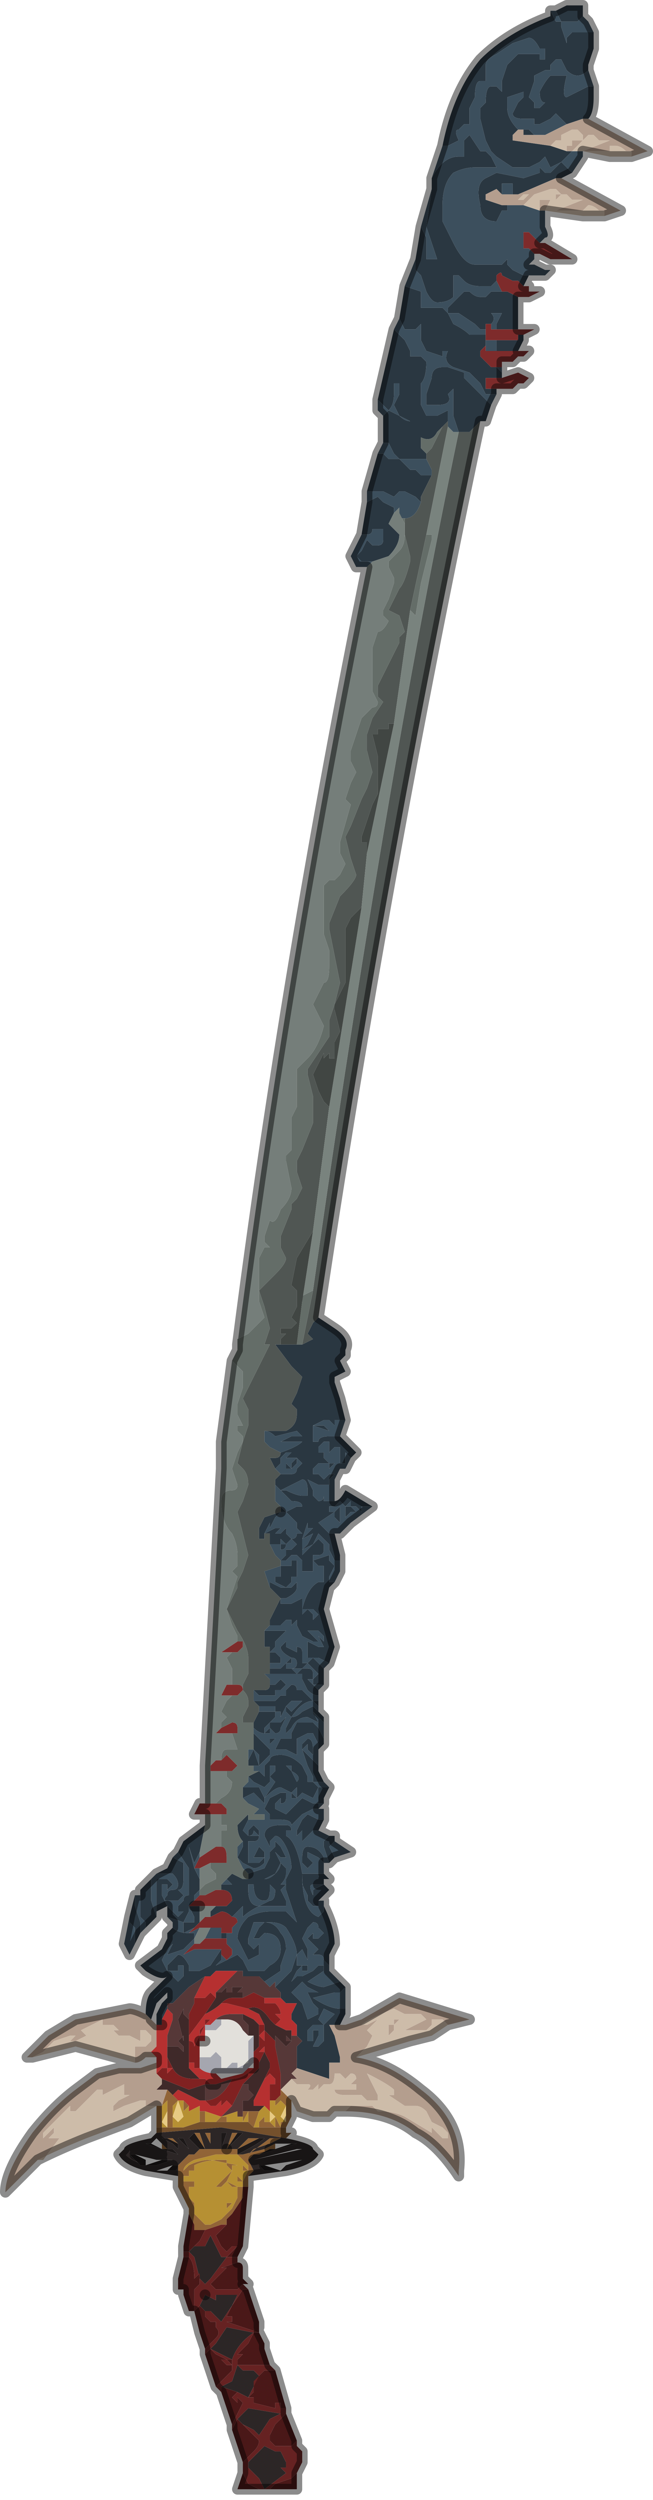 <?xml version="1.0" encoding="UTF-8" standalone="no"?>
<svg xmlns:xlink="http://www.w3.org/1999/xlink" height="23.15px" width="6.05px" xmlns="http://www.w3.org/2000/svg">
  <g transform="matrix(1.0, 0.0, 0.0, 1.0, 4.05, 14.4)">
    <path d="M0.05 -13.05 Q0.15 -13.55 0.4 -13.85 0.65 -14.1 1.05 -14.25 L1.05 -14.3 1.1 -14.2 1.15 -14.2 1.15 -14.15 1.2 -14.0 1.2 -14.05 1.25 -14.1 1.35 -14.1 1.45 -14.1 1.45 -13.95 1.4 -13.8 1.4 -13.75 Q1.35 -13.7 1.3 -13.7 1.25 -13.7 1.2 -13.75 L1.15 -13.85 1.15 -13.85 1.1 -13.85 1.05 -13.8 1.05 -13.75 1.0 -13.75 0.9 -13.7 0.9 -13.65 0.85 -13.5 0.8 -13.5 0.8 -13.55 0.65 -13.5 0.65 -13.4 Q0.65 -13.3 0.75 -13.2 L0.8 -13.2 0.85 -13.2 0.9 -13.15 0.85 -13.15 0.8 -13.15 0.8 -13.2 0.75 -13.2 0.7 -13.15 0.7 -13.1 1.05 -13.05 1.05 -13.05 1.2 -13.0 1.25 -13.0 1.25 -13.0 1.15 -12.9 1.05 -12.85 1.0 -12.95 0.95 -12.9 0.95 -12.9 0.85 -12.85 0.75 -12.85 0.7 -12.85 0.55 -12.95 0.5 -13.0 0.45 -13.1 0.4 -13.3 0.4 -13.4 0.45 -13.45 Q0.45 -13.6 0.5 -13.6 L0.55 -13.6 0.6 -13.55 0.6 -13.65 0.65 -13.8 0.75 -13.9 0.8 -13.9 0.95 -13.9 0.95 -13.85 1.0 -13.85 1.0 -13.95 0.95 -13.95 Q0.9 -14.05 0.85 -14.05 L0.7 -14.0 0.55 -13.9 Q0.45 -13.85 0.45 -13.8 L0.45 -13.65 0.4 -13.65 Q0.35 -13.65 0.35 -13.5 L0.3 -13.4 Q0.3 -13.3 0.3 -13.25 L0.25 -13.25 0.2 -13.2 Q0.15 -13.2 0.2 -13.1 L0.1 -13.05 0.05 -13.05 M1.25 -13.0 L1.25 -13.0 M1.1 -14.3 L1.2 -14.35 1.35 -14.35 1.35 -14.25 1.3 -14.2 1.25 -14.2 1.15 -14.2 1.15 -14.2 1.1 -14.3 1.1 -14.3 M1.2 -13.25 L1.2 -13.25 1.1 -13.35 1.05 -13.3 1.05 -13.3 0.95 -13.25 0.9 -13.25 0.9 -13.35 0.95 -13.35 0.95 -13.35 0.9 -13.35 0.9 -13.3 0.85 -13.3 0.85 -13.3 0.8 -13.3 Q0.7 -13.3 0.7 -13.35 L0.75 -13.45 0.8 -13.5 0.85 -13.5 0.9 -13.45 0.9 -13.4 0.95 -13.4 0.95 -13.4 1.0 -13.45 Q0.95 -13.45 0.95 -13.55 1.0 -13.65 1.05 -13.7 L1.2 -13.7 Q1.15 -13.5 1.2 -13.5 L1.3 -13.55 1.4 -13.6 1.45 -13.6 1.45 -13.5 Q1.45 -13.35 1.4 -13.3 L1.35 -13.3 1.2 -13.25 M-0.05 -12.75 Q0.05 -12.95 0.2 -12.95 L0.25 -12.95 0.25 -13.1 0.3 -13.15 0.4 -13.0 0.45 -13.0 0.5 -12.95 0.55 -12.85 0.45 -12.85 0.35 -12.85 Q0.25 -12.85 0.15 -12.8 L0.15 -12.8 Q0.05 -12.7 0.05 -12.5 L0.05 -12.35 0.15 -12.15 Q0.2 -12.05 0.25 -12.0 0.3 -11.95 0.35 -11.95 L0.45 -11.95 0.45 -11.95 0.55 -11.95 0.6 -11.95 0.65 -12.0 0.65 -11.95 0.7 -11.9 0.8 -11.85 0.85 -11.85 0.8 -11.75 0.8 -11.75 0.75 -11.8 0.75 -11.8 0.7 -11.8 0.6 -11.85 Q0.6 -11.9 0.55 -11.85 L0.55 -11.8 0.55 -11.8 0.5 -11.75 0.4 -11.75 0.4 -11.75 Q0.3 -11.75 0.25 -11.8 L0.2 -11.85 0.15 -11.85 0.15 -11.85 0.15 -11.65 Q0.1 -11.6 0.0 -11.6 -0.05 -11.6 -0.1 -11.7 L-0.1 -11.7 -0.15 -11.85 -0.15 -11.85 -0.2 -11.9 Q-0.2 -11.95 -0.2 -12.0 L-0.15 -12.3 -0.1 -12.2 -0.1 -12.1 -0.1 -12.0 -0.05 -12.0 0.0 -12.0 0.0 -12.0 -0.05 -12.15 -0.1 -12.3 -0.05 -12.65 -0.05 -12.75 M0.65 -12.5 L0.65 -12.45 0.6 -12.45 0.6 -12.45 0.55 -12.35 0.55 -12.35 Q0.4 -12.35 0.4 -12.5 L0.4 -12.5 Q0.35 -12.7 0.45 -12.75 L0.45 -12.75 0.55 -12.8 0.8 -12.75 0.95 -12.8 0.95 -12.85 1.0 -12.8 1.05 -12.8 1.1 -12.85 1.15 -12.9 1.25 -12.8 1.15 -12.75 1.1 -12.75 0.75 -12.6 0.7 -12.6 0.7 -12.7 0.6 -12.7 0.6 -12.6 0.6 -12.6 0.55 -12.65 0.45 -12.6 0.45 -12.55 0.6 -12.5 0.65 -12.5 M0.6 -12.5 L0.6 -12.5 M0.45 -11.35 L0.4 -11.35 0.4 -11.35 0.35 -11.4 0.2 -11.5 0.1 -11.5 0.1 -11.55 0.2 -11.65 0.25 -11.7 0.25 -11.7 0.3 -11.7 Q0.35 -11.65 0.4 -11.65 L0.4 -11.65 0.45 -11.65 0.5 -11.7 0.6 -11.7 0.65 -11.7 0.65 -11.7 0.75 -11.65 0.75 -11.45 0.6 -11.5 0.6 -11.5 0.5 -11.5 Q0.55 -11.45 0.5 -11.4 L0.5 -11.4 0.45 -11.4 0.45 -11.4 0.45 -11.35 M-0.3 -11.75 L-0.15 -11.7 -0.15 -11.55 -0.1 -11.55 0.05 -11.55 0.1 -11.5 0.15 -11.4 Q0.25 -11.35 0.3 -11.3 L0.4 -11.3 0.45 -11.3 0.45 -11.15 0.45 -11.2 0.4 -11.15 0.4 -11.1 0.45 -11.05 0.5 -11.0 0.5 -11.0 0.55 -11.0 0.6 -10.95 0.6 -10.9 0.5 -10.9 0.45 -10.9 0.45 -10.8 0.55 -10.8 0.55 -10.75 0.45 -10.75 0.4 -10.85 0.3 -10.95 0.15 -11.0 Q0.05 -11.05 0.1 -11.15 L0.05 -11.15 0.05 -11.1 -0.1 -11.15 -0.15 -11.25 -0.15 -11.4 -0.2 -11.35 Q-0.2 -11.35 -0.25 -11.35 L-0.3 -11.35 -0.35 -11.45 -0.3 -11.75 M0.55 -11.15 L0.55 -11.25 0.55 -11.25 0.65 -11.25 0.75 -11.25 0.75 -11.3 0.8 -11.3 0.8 -11.25 0.75 -11.15 0.65 -11.15 0.55 -11.15 0.55 -11.15 M0.75 -11.35 L0.65 -11.35 0.6 -11.35 0.55 -11.35 0.55 -11.35 0.55 -11.4 0.6 -11.5 0.75 -11.45 0.75 -11.35 M0.3 -10.4 L0.2 -10.4 0.15 -10.55 0.15 -10.8 0.1 -10.75 Q0.15 -10.65 0.0 -10.65 L-0.05 -10.65 -0.1 -10.65 -0.1 -10.75 -0.05 -10.9 Q-0.05 -11.0 0.05 -11.0 L0.05 -11.0 0.1 -11.0 0.25 -10.95 0.25 -10.9 0.3 -10.85 0.45 -10.7 0.5 -10.65 0.45 -10.5 0.4 -10.5 0.3 -10.4 0.3 -10.4 M0.1 -10.5 L0.05 -10.45 0.0 -10.4 Q-0.05 -10.3 -0.15 -10.35 L-0.15 -10.25 -0.1 -10.2 -0.1 -10.15 -0.1 -10.15 -0.15 -10.15 -0.2 -10.15 -0.2 -10.15 -0.35 -10.15 -0.4 -10.2 -0.45 -10.3 -0.5 -10.3 -0.5 -10.55 -0.5 -10.55 -0.45 -10.6 -0.45 -10.6 -0.55 -10.7 -0.4 -11.35 -0.3 -11.25 -0.25 -11.15 -0.25 -11.1 -0.2 -11.1 -0.15 -11.1 -0.1 -11.05 Q-0.1 -10.9 -0.15 -10.85 L-0.15 -10.65 -0.1 -10.55 0.0 -10.55 0.1 -10.6 0.1 -10.5 M-0.9 4.35 L-1.0 4.35 -0.95 4.45 -0.9 4.65 -0.9 4.7 -1.0 4.7 -1.0 4.85 -1.3 4.75 -1.3 4.7 -1.3 4.55 -1.25 4.5 -1.3 4.45 -1.3 4.45 Q-1.3 4.4 -1.3 4.35 L-1.35 4.3 -1.35 4.25 -1.3 4.15 -1.4 4.15 -1.45 4.1 -1.45 4.05 -1.5 4.0 -1.4 3.9 -1.35 3.85 -1.3 3.7 Q-1.3 3.6 -1.4 3.45 -1.45 3.4 -1.55 3.4 L-1.7 3.4 -1.75 3.55 -1.75 3.6 -1.7 3.65 -1.65 3.6 -1.65 3.7 -1.75 3.75 -1.8 3.65 -1.85 3.55 Q-1.85 3.45 -1.75 3.35 -1.65 3.3 -1.55 3.3 L-1.4 3.3 -1.3 3.4 -1.35 3.25 -1.4 3.1 -1.4 3.0 -1.35 2.9 Q-1.35 2.8 -1.4 2.7 -1.45 2.6 -1.5 2.6 L-1.55 2.65 -1.55 2.7 -1.6 2.6 Q-1.6 2.5 -1.45 2.5 L-1.4 2.5 Q-1.35 2.5 -1.35 2.55 L-1.35 2.55 -1.4 2.55 -1.4 2.6 Q-1.3 2.65 -1.25 2.95 -1.25 3.3 -1.1 3.35 L-1.1 3.35 -1.05 3.3 -1.05 3.25 Q-0.95 3.45 -0.95 3.6 L-1.0 3.7 -1.0 3.8 -1.05 3.75 Q-1.05 3.7 -1.1 3.7 L-1.15 3.7 -1.1 3.65 -1.15 3.6 -1.2 3.55 -1.15 3.5 Q-1.1 3.5 -1.1 3.5 L-1.1 3.5 -1.15 3.5 -1.15 3.55 -1.1 3.55 -1.05 3.5 -1.1 3.45 Q-1.1 3.4 -1.15 3.4 L-1.2 3.45 -1.25 3.55 -1.2 3.65 -1.2 3.75 -1.25 3.65 -1.3 3.7 -1.3 3.8 -1.25 3.8 Q-1.2 3.8 -1.2 3.8 L-1.2 3.85 -1.25 3.85 -1.3 3.9 -1.25 3.9 -1.15 3.85 -1.15 3.85 -1.1 3.8 Q-1.05 3.8 -1.05 3.8 L-1.05 3.85 -1.0 3.8 -1.05 3.85 -1.05 3.85 -1.2 3.95 Q-1.1 4.0 -1.05 4.0 L-0.9 3.95 -0.9 3.95 -0.85 4.0 -0.9 4.05 -0.95 4.05 -1.15 4.1 Q-1.0 4.2 -0.9 4.2 L-0.85 4.2 -0.85 4.25 -0.9 4.35 M-0.35 -10.85 Q-0.4 -10.85 -0.4 -10.85 L-0.4 -10.75 Q-0.4 -10.65 -0.45 -10.6 L-0.45 -10.6 -0.35 -10.55 Q-0.3 -10.5 -0.25 -10.5 L-0.25 -10.5 -0.35 -10.55 -0.35 -10.55 -0.4 -10.65 -0.35 -10.75 -0.35 -10.85 M-0.55 -10.2 L-0.5 -10.2 -0.45 -10.15 -0.35 -10.15 -0.25 -10.05 -0.2 -10.05 -0.15 -10.0 -0.05 -10.0 -0.15 -9.8 -0.15 -9.75 -0.2 -9.8 -0.2 -9.8 -0.3 -9.85 -0.35 -9.85 -0.4 -9.8 -0.5 -9.85 -0.65 -9.85 -0.55 -10.2 M-1.7 1.55 L-1.7 1.55 -1.65 1.45 -1.65 1.45 -1.55 1.45 -1.5 1.45 -1.5 1.45 -1.5 1.5 -1.55 1.55 -1.5 1.55 -1.45 1.55 -1.45 1.55 -1.4 1.5 -1.4 1.5 -1.45 1.6 Q-1.45 1.65 -1.5 1.65 L-1.55 1.6 -1.55 1.55 -1.6 1.6 -1.6 1.65 -1.55 1.6 -1.55 1.65 -1.6 1.65 Q-1.65 1.65 -1.7 1.6 L-1.7 1.6 -1.7 1.55 M-1.65 1.4 L-1.7 1.35 -1.65 1.35 -1.6 1.35 -1.5 1.35 -1.45 1.3 -1.4 1.3 -1.4 1.25 -1.4 1.25 -1.35 1.2 Q-1.3 1.2 -1.3 1.25 L-1.3 1.3 -1.3 1.35 -1.35 1.35 -1.4 1.4 -1.4 1.4 -1.4 1.4 -1.45 1.5 -1.5 1.55 -1.5 1.55 -1.45 1.5 -1.45 1.45 -1.5 1.45 Q-1.5 1.4 -1.5 1.4 L-1.55 1.4 -1.6 1.4 -1.65 1.4 M-1.7 1.25 L-1.6 1.25 Q-1.55 1.25 -1.55 1.2 L-1.5 1.2 -1.45 1.15 -1.4 1.2 -1.4 1.2 -1.45 1.25 -1.45 1.25 -1.5 1.25 -1.5 1.3 -1.6 1.3 -1.65 1.3 -1.7 1.25 M-1.6 1.1 L-1.6 1.1 -1.55 1.1 -1.55 1.05 -1.5 1.05 -1.5 1.05 -1.45 1.05 -1.4 1.0 -1.35 0.95 -1.35 1.0 -1.35 1.0 -1.4 1.0 -1.4 1.05 -1.35 1.05 -1.3 1.1 -1.25 1.05 -1.2 1.05 Q-1.15 1.05 -1.15 1.1 L-1.15 1.15 -1.2 1.15 -1.2 1.1 -1.2 1.15 -1.15 1.2 -1.1 1.25 -1.1 1.3 Q-1.15 1.3 -1.2 1.25 L-1.25 1.15 -1.25 1.1 -1.3 1.1 -1.35 1.1 Q-1.4 1.1 -1.4 1.1 L-1.55 1.1 -1.6 1.1 M-1.55 1.0 L-1.55 0.9 -1.5 0.9 -1.45 0.95 -1.45 1.0 -1.5 1.0 -1.55 1.0 M-1.55 0.9 L-1.55 0.85 -1.6 0.85 -1.6 0.7 -1.5 0.7 -1.45 0.7 -1.4 0.7 -1.4 0.7 -1.5 0.8 -1.5 0.8 -1.5 0.85 -1.55 0.9 M-1.55 0.65 L-1.55 0.6 -1.5 0.5 -1.45 0.4 -1.55 0.3 -1.55 0.3 -1.55 0.25 -1.45 0.3 -1.4 0.3 -1.35 0.3 -1.3 0.25 -1.3 0.3 Q-1.3 0.35 -1.4 0.4 L-1.45 0.4 -1.45 0.45 -1.35 0.45 -1.25 0.4 -1.25 0.5 -1.25 0.55 -1.2 0.5 -1.15 0.55 -1.15 0.6 -1.2 0.6 -1.2 0.6 -1.15 0.6 -1.15 0.6 -1.1 0.55 -1.15 0.5 -1.25 0.5 Q-1.2 0.3 -1.1 0.25 L-1.05 0.25 -1.05 0.1 -1.1 0.1 -1.15 0.05 -1.0 0.0 -1.0 0.05 -0.95 0.1 -1.0 0.2 -1.0 0.25 -0.95 0.25 -1.0 0.3 -1.05 0.5 -0.95 0.85 -1.0 1.0 -1.1 0.95 -1.2 0.95 -1.2 0.85 Q-1.2 0.85 -1.2 0.8 L-1.2 0.8 -1.1 0.85 -1.05 0.85 -1.05 0.85 -1.1 0.75 -1.05 0.8 -1.05 0.75 -1.1 0.7 -1.15 0.7 -1.2 0.7 -1.15 0.75 -1.1 0.8 -1.15 0.8 -1.25 0.75 -1.3 0.65 -1.3 0.6 -1.35 0.65 -1.35 0.6 -1.4 0.6 -1.45 0.65 -1.55 0.65 M-1.45 0.1 L-1.45 0.1 -1.35 0.1 -1.35 0.05 -1.3 0.05 -1.3 0.1 -1.3 0.2 -1.35 0.2 -1.35 0.25 -1.4 0.3 -1.5 0.25 -1.5 0.2 -1.45 0.2 -1.45 0.1 M-1.45 0.05 L-1.45 0.05 -1.4 0.0 Q-1.4 0.0 -1.4 -0.05 L-1.35 -0.05 -1.3 -0.1 -1.35 -0.15 -1.4 -0.1 Q-1.4 -0.05 -1.45 -0.05 L-1.45 -0.1 -1.4 -0.1 -1.45 -0.15 -1.45 -0.1 Q-1.45 -0.1 -1.5 -0.1 L-1.55 -0.1 -1.55 -0.2 -1.6 -0.2 -1.6 -0.15 -1.65 -0.15 -1.65 -0.25 -1.6 -0.35 -1.45 -0.4 -1.45 -0.45 -1.4 -0.4 -1.3 -0.45 -1.25 -0.45 Q-1.25 -0.5 -1.35 -0.5 L-1.45 -0.6 -1.4 -0.6 Q-1.3 -0.55 -1.25 -0.55 L-1.2 -0.55 Q-1.2 -0.55 -1.2 -0.6 -1.2 -0.7 -1.25 -0.7 L-1.35 -0.65 -1.45 -0.6 -1.45 -0.65 -1.45 -0.6 -1.5 -0.65 -1.5 -0.7 -1.45 -0.75 -1.5 -0.8 -1.55 -0.9 -1.5 -0.9 Q-1.45 -0.9 -1.45 -0.95 L-1.45 -0.95 Q-1.3 -1.0 -1.25 -1.05 L-1.3 -1.05 -1.35 -1.05 -1.4 -1.05 -1.45 -1.05 -1.45 -1.05 -1.35 -1.1 -1.25 -1.1 -1.25 -1.1 -1.3 -1.15 -1.3 -1.15 -1.5 -1.1 -1.5 -1.05 -1.45 -1.05 -1.45 -1.05 -1.5 -1.05 -1.5 -1.1 Q-1.55 -1.15 -1.6 -1.15 L-1.6 -1.1 -1.6 -1.15 -1.4 -1.15 Q-1.3 -1.2 -1.3 -1.3 L-1.3 -1.35 -1.35 -1.4 -1.3 -1.5 -1.25 -1.65 -1.35 -1.75 -1.5 -1.95 -1.45 -1.95 -1.3 -1.95 -1.25 -1.95 -1.15 -2.0 -1.2 -2.05 -1.15 -2.15 -1.1 -2.2 -1.1 -2.2 -0.95 -2.1 Q-0.8 -2.0 -0.85 -1.9 L-0.85 -1.85 -0.9 -1.8 -0.85 -1.7 -0.95 -1.65 -0.95 -1.6 -0.9 -1.45 -0.85 -1.25 -0.95 -1.25 -0.95 -1.2 -1.0 -1.25 -1.05 -1.25 -1.15 -1.2 -1.05 -1.2 -1.0 -1.15 -1.15 -1.2 -1.15 -1.1 -1.15 -1.05 -1.1 -1.05 Q-1.1 -1.1 -1.0 -1.1 L-1.0 -1.1 -0.9 -1.1 -0.85 -1.05 -0.85 -1.05 -0.75 -0.95 -0.8 -0.9 -0.9 -1.0 -0.85 -0.95 -0.85 -0.85 -0.9 -0.85 -0.9 -1.0 -0.95 -1.0 -1.05 -0.9 -1.0 -0.85 -0.95 -0.85 -1.0 -0.8 -1.0 -0.8 -1.05 -0.8 -1.05 -0.8 -1.0 -0.8 -1.0 -0.8 -1.0 -0.85 -1.05 -0.85 -1.1 -0.85 -1.15 -0.8 -1.15 -0.75 -1.1 -0.75 -1.05 -0.7 -1.0 -0.75 -1.0 -0.75 -0.95 -0.75 -1.0 -0.7 -1.0 -0.65 -1.05 -0.65 -1.1 -0.65 -1.2 -0.7 -1.15 -0.6 -1.15 -0.6 -1.15 -0.55 -1.1 -0.5 -1.1 -0.5 Q-1.05 -0.5 -1.05 -0.55 L-1.05 -0.5 -1.0 -0.5 -0.95 -0.5 -0.95 -0.5 Q-0.9 -0.5 -0.85 -0.6 L-0.6 -0.45 -0.6 -0.45 -0.65 -0.45 -0.7 -0.45 -0.7 -0.4 -0.75 -0.45 -0.8 -0.45 -0.75 -0.4 -0.75 -0.4 -0.8 -0.4 -0.85 -0.35 -0.85 -0.35 -0.85 -0.45 -0.8 -0.45 -0.8 -0.5 -0.85 -0.45 -0.9 -0.5 -0.95 -0.45 -1.0 -0.45 -1.0 -0.4 -0.95 -0.4 -0.9 -0.45 -0.9 -0.35 -0.9 -0.3 -0.95 -0.35 -0.95 -0.4 -1.1 -0.3 Q-1.0 -0.2 -1.0 -0.2 L-0.9 -0.2 -0.95 -0.2 -0.9 0.0 -0.9 0.05 -0.95 0.05 -1.0 -0.05 -1.0 -0.1 -1.05 -0.15 -1.1 -0.2 -1.15 -0.1 -1.25 -0.05 -1.25 0.0 -1.15 -0.1 -1.1 -0.15 -1.05 -0.1 -1.05 -0.05 Q-1.05 0.0 -1.1 0.0 L-1.15 0.0 -1.15 0.05 -1.15 0.15 -1.2 0.15 -1.2 0.15 -1.25 0.15 -1.25 0.05 -1.3 0.0 -1.35 0.0 -1.35 0.0 -1.4 0.05 -1.45 0.05 M-0.65 -9.75 L-0.65 -9.75 -0.55 -9.8 -0.5 -9.75 -0.4 -9.7 -0.4 -9.65 -0.4 -9.65 -0.45 -9.55 -0.35 -9.45 Q-0.35 -9.35 -0.45 -9.25 L-0.6 -9.2 -0.65 -9.2 -0.7 -9.2 -0.75 -9.25 -0.7 -9.3 -0.65 -9.4 -0.6 -9.35 -0.55 -9.35 Q-0.5 -9.35 -0.5 -9.4 L-0.5 -9.5 -0.6 -9.5 Q-0.6 -9.45 -0.65 -9.45 L-0.7 -9.45 -0.65 -9.75 M-2.0 3.1 L-2.0 3.05 -1.9 3.05 -1.9 3.05 -1.95 3.0 -1.9 2.95 -1.8 3.0 -1.75 3.0 -1.75 2.95 -1.6 2.9 -1.55 2.8 -1.55 2.75 Q-1.55 2.75 -1.5 2.7 L-1.5 2.65 -1.45 2.7 -1.4 2.8 -1.4 2.8 -1.45 2.8 -1.5 2.75 -1.45 2.85 -1.5 2.95 -1.6 3.0 -1.6 3.0 Q-1.55 3.0 -1.5 2.95 -1.45 2.9 -1.45 2.85 L-1.45 2.85 -1.4 2.9 -1.4 2.95 Q-1.4 3.0 -1.45 3.05 L-1.55 3.05 -1.55 3.1 Q-1.55 3.2 -1.6 3.2 -1.7 3.2 -1.7 3.05 L-1.7 3.05 -1.75 3.05 -1.75 3.1 Q-1.75 3.25 -1.65 3.25 L-1.55 3.2 Q-1.5 3.2 -1.5 3.1 L-1.5 3.1 -1.55 3.05 -1.4 3.05 -1.4 3.05 -1.45 3.1 -1.4 3.2 -1.4 3.25 -1.45 3.25 -1.65 3.25 Q-1.75 3.3 -1.8 3.35 L-1.8 3.25 -1.9 3.35 Q-1.95 3.3 -2.0 3.3 L-2.1 3.35 -2.1 3.3 -2.05 3.25 -2.05 3.25 -1.95 3.25 -1.9 3.2 Q-1.9 3.1 -2.0 3.1 M-1.8 2.65 Q-1.85 2.6 -1.85 2.5 L-1.8 2.45 -1.75 2.4 -1.75 2.45 -1.8 2.55 -1.75 2.6 -1.7 2.6 -1.65 2.6 -1.7 2.55 Q-1.7 2.6 -1.75 2.6 L-1.75 2.55 -1.7 2.5 -1.65 2.55 Q-1.65 2.55 -1.65 2.6 -1.65 2.65 -1.7 2.65 L-1.75 2.65 -1.75 2.7 -1.75 2.85 -1.7 2.85 -1.65 2.85 -1.6 2.8 -1.65 2.8 -1.65 2.8 -1.7 2.8 -1.7 2.8 -1.65 2.7 Q-1.65 2.7 -1.6 2.75 L-1.6 2.85 Q-1.65 2.9 -1.7 2.9 L-1.8 2.85 -1.85 2.8 -1.8 2.7 -1.8 2.65 M-1.8 2.25 L-1.8 2.15 -1.75 2.15 -1.65 2.15 -1.6 2.25 -1.5 2.1 -1.55 2.05 -1.5 2.0 -1.5 1.95 -1.45 1.95 -1.4 1.95 -1.35 2.0 -1.3 2.1 -1.3 2.15 -1.35 2.2 -1.45 2.15 Q-1.5 2.15 -1.6 2.25 L-1.6 2.3 -1.7 2.2 -1.8 2.25 M-1.75 2.05 L-1.65 2.0 -1.6 2.05 -1.6 1.95 -1.55 1.9 Q-1.55 1.85 -1.45 1.85 -1.35 1.85 -1.25 1.95 L-1.25 1.95 -1.2 2.05 -1.2 2.1 -1.15 2.1 -1.15 2.1 -1.1 2.15 -1.15 2.25 -1.25 2.2 -1.3 2.25 -1.35 2.25 -1.35 2.2 -1.3 2.25 -1.3 2.1 Q-1.25 2.05 -1.35 2.0 L-1.35 1.95 -1.45 1.95 -1.55 1.95 -1.55 2.0 -1.55 2.1 -1.6 2.15 -1.7 2.1 -1.75 2.05 M-1.7 2.0 L-1.7 1.95 -1.75 1.95 -1.75 1.9 -1.7 1.8 -1.65 1.95 -1.7 1.95 -1.7 2.0 M-1.7 1.8 L-1.7 1.7 -1.7 1.65 -1.7 1.65 -1.65 1.7 -1.6 1.75 -1.65 1.85 -1.7 1.8 -1.7 1.8 M-1.05 1.15 L-1.05 1.2 -1.1 1.2 -1.15 1.2 -1.15 1.15 -1.1 1.1 -1.15 1.05 -1.2 1.0 Q-1.2 1.0 -1.25 1.05 L-1.3 1.05 -1.35 1.05 Q-1.3 1.05 -1.3 1.0 -1.3 0.95 -1.35 0.95 -1.45 0.9 -1.45 0.85 L-1.45 0.85 -1.4 0.8 -1.4 0.85 -1.3 0.9 -1.3 0.9 -1.3 0.85 Q-1.25 0.85 -1.25 0.9 -1.25 0.95 -1.25 1.0 L-1.2 1.0 -1.15 0.95 -1.1 1.0 -1.05 1.05 -1.05 1.15 M-1.1 1.35 L-1.1 1.4 -1.15 1.35 Q-1.25 1.35 -1.35 1.5 L-1.4 1.45 -1.4 1.45 -1.4 1.4 -1.35 1.45 -1.3 1.4 -1.25 1.35 -1.3 1.35 -1.3 1.25 -1.25 1.25 -1.2 1.3 -1.15 1.35 -1.1 1.35 M-1.1 1.45 L-1.05 1.5 -1.05 1.55 -1.1 1.5 -1.15 1.45 -1.1 1.55 -1.2 1.5 Q-1.3 1.5 -1.35 1.6 L-1.4 1.65 -1.45 1.65 -1.45 1.65 -1.4 1.65 -1.4 1.6 -1.35 1.5 Q-1.3 1.5 -1.25 1.45 L-1.15 1.4 -1.1 1.45 -1.1 1.45 M-1.05 1.7 L-1.05 1.75 -1.1 1.8 -1.1 1.75 -1.15 1.65 -1.2 1.65 -1.3 1.7 -1.3 1.85 -1.4 1.8 -1.5 1.8 -1.45 1.7 -1.4 1.7 -1.35 1.7 -1.35 1.65 -1.3 1.55 -1.2 1.55 Q-1.15 1.55 -1.15 1.55 L-1.1 1.6 -1.05 1.7 M-1.1 2.0 L-1.05 2.1 -1.1 2.1 -1.15 2.1 -1.15 2.05 -1.2 1.95 -1.2 1.95 -1.25 1.8 -1.25 1.75 -1.2 1.7 Q-1.15 1.7 -1.15 1.8 L-1.15 1.85 -1.2 1.8 -1.2 1.75 -1.25 1.8 -1.15 1.9 -1.1 1.95 -1.1 2.05 -1.1 2.0 M-1.0 2.15 L-1.0 2.15 -1.05 2.25 -1.05 2.3 -1.1 2.3 -1.1 2.25 -1.1 2.15 -1.1 2.15 -1.05 2.15 -1.0 2.15 M-1.1 2.35 L-1.05 2.35 -1.15 2.35 -1.25 2.4 -1.35 2.5 Q-1.35 2.45 -1.45 2.45 L-1.5 2.45 -1.55 2.45 -1.55 2.4 -1.6 2.35 -1.55 2.25 -1.45 2.2 -1.4 2.2 -1.4 2.25 Q-1.4 2.3 -1.45 2.3 L-1.45 2.25 -1.5 2.3 -1.5 2.35 -1.4 2.4 -1.35 2.35 -1.25 2.25 -1.15 2.3 -1.1 2.3 -1.1 2.35 M-1.05 2.45 L-1.1 2.55 -1.15 2.55 -1.2 2.6 -1.25 2.65 -1.25 2.55 -1.25 2.55 -1.3 2.6 -1.3 2.55 -1.25 2.45 -1.2 2.4 -1.1 2.45 -1.05 2.45 M-1.0 2.6 L-0.95 2.6 -0.95 2.65 -0.95 2.65 -1.0 2.7 -0.95 2.8 -1.0 2.85 -1.0 2.85 -1.05 2.7 -1.05 2.65 -1.0 2.6 M-1.05 2.85 L-1.05 2.9 -1.05 2.85 -1.1 2.8 -1.2 2.75 -1.2 2.75 -1.2 2.8 -1.15 2.85 -1.2 2.9 -1.25 2.85 -1.25 2.8 Q-1.25 2.7 -1.2 2.7 -1.1 2.7 -1.05 2.8 L-1.05 2.85 M-1.05 2.95 L-1.0 3.0 -1.05 3.0 -1.05 3.05 -1.05 3.05 -1.0 3.1 -1.1 3.2 -1.05 3.2 -1.1 3.2 -1.1 3.25 -1.15 3.25 -1.2 3.2 -1.2 3.15 -1.15 3.15 -1.15 3.1 -1.05 3.05 -1.05 3.05 -1.15 3.05 Q-1.2 3.05 -1.15 3.15 L-1.2 3.15 -1.25 3.05 -1.25 2.95 -1.15 2.95 -1.1 2.95 -1.1 2.95 -1.05 2.95 -1.05 2.95 M-1.1 -0.95 L-1.05 -0.95 -1.05 -0.9 -1.0 -0.95 -1.0 -1.0 Q-1.0 -1.05 -1.0 -1.05 L-1.05 -1.05 -1.05 -1.05 -1.1 -1.0 -1.1 -0.95 M-1.5 -0.8 L-1.45 -0.75 -1.35 -0.75 Q-1.3 -0.75 -1.3 -0.8 L-1.3 -0.8 -1.25 -0.85 -1.3 -0.9 -1.35 -0.9 -1.4 -0.9 -1.4 -0.85 -1.35 -0.8 -1.35 -0.85 -1.3 -0.9 -1.3 -0.85 -1.35 -0.8 -1.4 -0.8 -1.4 -0.9 -1.35 -0.95 -1.4 -0.95 -1.45 -0.9 -1.45 -0.85 Q-1.45 -0.85 -1.5 -0.8 M-1.45 -0.4 L-1.5 -0.35 -1.55 -0.25 -1.55 -0.3 -1.6 -0.2 -1.5 -0.25 -1.45 -0.25 -1.5 -0.2 -1.5 -0.2 -1.45 -0.2 -1.45 -0.2 -1.4 -0.25 -1.4 -0.25 -1.4 -0.2 Q-1.35 -0.15 -1.35 -0.15 -1.3 -0.15 -1.3 -0.2 L-1.25 -0.2 -1.3 -0.25 -1.3 -0.25 -1.3 -0.3 -1.35 -0.35 -1.4 -0.4 -1.45 -0.4 M-1.2 -0.25 L-1.2 -0.3 -1.25 -0.15 -1.15 -0.25 -1.2 -0.25 M-1.15 -0.2 L-1.25 -0.15 -1.25 -0.1 -1.25 -0.05 Q-1.2 -0.1 -1.2 -0.1 L-1.15 -0.2 -1.15 -0.2 M-1.5 1.7 L-1.5 1.7 -1.55 1.75 -1.55 1.7 -1.5 1.7 M-1.65 1.85 L-1.6 1.75 -1.55 1.8 -1.55 1.85 -1.6 1.9 -1.65 1.95 -1.65 1.85 M-2.15 2.5 L-2.2 2.75 -2.25 2.85 -2.3 2.7 -2.25 2.9 -2.2 3.0 -2.2 3.05 -2.2 3.05 -2.2 3.1 -2.25 3.15 -2.3 3.15 -2.3 3.05 -2.3 2.9 -2.4 2.75 -2.35 2.65 -2.15 2.5 M-2.6 2.95 L-2.5 2.9 -2.45 2.8 -2.35 2.85 -2.35 3.0 Q-2.35 3.1 -2.4 3.1 L-2.35 3.15 -2.4 3.2 -2.5 3.2 Q-2.55 3.2 -2.5 3.15 -2.5 3.1 -2.45 3.1 -2.4 3.1 -2.4 3.05 -2.4 3.0 -2.45 2.95 -2.5 2.95 -2.55 2.95 L-2.6 2.95 -2.6 2.95 M-2.65 3.0 L-2.65 3.2 -2.6 3.35 -2.65 3.4 -2.7 3.45 -2.7 3.4 -2.75 3.35 -2.75 3.1 -2.65 3.0 M-2.6 3.3 L-2.6 3.2 -2.6 3.0 Q-2.55 3.0 -2.55 3.0 L-2.5 3.0 -2.45 3.05 -2.5 3.1 -2.5 3.05 -2.55 3.05 -2.55 3.15 -2.5 3.25 -2.4 3.35 -2.35 3.3 -2.35 3.25 -2.35 3.3 -2.4 3.3 -2.4 3.25 -2.35 3.2 -2.3 3.25 -2.3 3.3 -2.35 3.4 -2.5 3.35 -2.5 3.3 -2.5 3.25 -2.6 3.3 M-2.45 3.45 Q-2.4 3.5 -2.3 3.5 L-2.25 3.5 -2.25 3.5 -2.25 3.55 -2.3 3.6 -2.35 3.65 -2.5 3.7 -2.5 3.7 -2.45 3.6 -2.5 3.55 -2.5 3.5 -2.45 3.45 M-2.25 3.45 L-2.35 3.5 -2.35 3.45 -2.35 3.4 -2.3 3.4 -2.25 3.4 -2.25 3.35 -2.3 3.25 -2.35 3.2 Q-2.35 3.15 -2.3 3.15 L-2.25 3.15 -2.25 3.2 -2.3 3.25 -2.25 3.25 -2.2 3.25 -2.2 3.4 -2.25 3.45 M-2.8 3.6 L-2.8 3.45 -2.85 3.4 -2.85 3.35 -2.8 3.15 -2.8 3.25 -2.75 3.4 -2.75 3.5 -2.8 3.6 M-2.25 3.55 L-2.25 3.55 M-2.5 3.55 L-2.45 3.6 -2.5 3.65 -2.55 3.75 -2.5 3.85 -2.5 3.85 -2.4 3.95 -2.35 3.9 -2.35 3.85 -2.35 3.8 -2.4 3.8 -2.4 3.85 -2.45 3.85 -2.5 3.85 -2.5 3.8 -2.45 3.75 Q-2.4 3.7 -2.4 3.7 -2.35 3.7 -2.3 3.8 L-2.3 3.85 -2.25 3.85 -2.2 3.85 -2.1 3.8 -2.0 3.65 -2.0 3.7 -2.0 3.75 -2.05 3.8 -2.05 3.8 -1.95 3.75 -1.85 3.7 -1.8 3.75 -1.75 3.85 -1.7 3.85 -1.6 3.85 -1.55 3.8 Q-1.45 3.75 -1.45 3.65 -1.45 3.5 -1.6 3.5 L-1.65 3.55 -1.7 3.55 -1.7 3.55 -1.65 3.45 -1.6 3.4 Q-1.5 3.4 -1.45 3.5 -1.4 3.55 -1.4 3.65 L-1.45 3.8 -1.45 3.85 -1.6 3.95 -1.65 3.9 -1.75 3.9 -1.8 3.9 -1.8 3.85 -1.85 3.85 -1.85 3.85 -2.0 3.85 -2.05 3.85 -2.1 3.9 -2.15 3.9 -2.15 3.9 -2.3 4.0 -2.45 4.15 -2.45 4.15 -2.5 4.15 -2.5 4.2 -2.55 4.3 -2.55 4.35 -2.6 4.35 -2.6 4.25 -2.55 4.15 -2.5 4.1 -2.5 4.05 -2.6 4.15 -2.65 4.3 -2.65 4.3 -2.7 4.25 Q-2.7 4.1 -2.65 4.05 L-2.5 3.9 Q-2.55 3.95 -2.7 3.85 L-2.75 3.8 -2.55 3.65 -2.5 3.55 M-2.0 3.45 L-2.0 3.5 -1.95 3.5 -1.95 3.55 -2.0 3.55 -2.0 3.45 M-1.25 3.8 L-1.3 3.85 -1.3 3.8 -1.3 3.85 -1.35 3.95 -1.25 3.85 -1.25 3.8 M-1.25 3.95 L-1.35 4.05 -1.25 4.15 -1.2 4.3 -1.1 4.25 -1.1 4.2 -1.15 4.15 -1.2 4.05 -1.15 4.05 -1.1 4.05 -1.2 4.0 -1.25 3.95 M-1.05 4.2 L-1.1 4.3 -1.05 4.35 -1.0 4.3 -0.95 4.25 -1.05 4.2 M-1.1 4.45 L-1.15 4.55 -1.1 4.55 -1.1 4.55 -1.05 4.5 -1.05 4.45 -1.05 4.35 -1.15 4.35 -1.15 4.35 -1.2 4.4 -1.2 4.5 -1.15 4.5 -1.15 4.45 -1.15 4.4 -1.15 4.4 -1.1 4.4 -1.1 4.45" fill="#2a3741" fill-rule="evenodd" stroke="none"/>
    <path d="M0.05 -13.05 L0.1 -13.05 0.2 -13.1 Q0.15 -13.2 0.2 -13.2 L0.25 -13.25 0.3 -13.25 Q0.3 -13.3 0.3 -13.4 L0.35 -13.5 Q0.35 -13.65 0.4 -13.65 L0.45 -13.65 0.45 -13.8 Q0.45 -13.85 0.55 -13.9 L0.7 -14.0 0.85 -14.05 Q0.9 -14.05 0.95 -13.95 L1.0 -13.95 1.0 -13.85 0.95 -13.85 0.95 -13.9 0.8 -13.9 0.75 -13.9 0.65 -13.8 0.6 -13.65 0.6 -13.55 0.55 -13.6 0.5 -13.6 Q0.45 -13.6 0.45 -13.45 L0.4 -13.4 0.4 -13.3 0.45 -13.1 0.5 -13.0 0.55 -12.95 0.7 -12.85 0.75 -12.85 0.85 -12.85 0.95 -12.9 0.95 -12.9 1.0 -12.95 1.05 -12.85 1.15 -12.9 1.25 -13.0 1.25 -13.0 1.35 -13.0 1.35 -12.95 1.25 -12.8 1.15 -12.9 1.1 -12.85 1.05 -12.8 1.0 -12.8 0.95 -12.85 0.95 -12.8 0.8 -12.75 0.55 -12.8 0.45 -12.75 0.45 -12.75 Q0.35 -12.7 0.4 -12.5 L0.4 -12.5 Q0.4 -12.35 0.55 -12.35 L0.55 -12.35 0.6 -12.45 0.6 -12.45 0.65 -12.45 0.65 -12.5 0.8 -12.5 0.95 -12.45 1.0 -12.45 1.0 -12.3 Q1.05 -12.2 1.0 -12.2 L0.95 -12.15 0.9 -12.2 0.9 -12.2 0.85 -12.25 0.85 -12.25 0.8 -12.25 0.8 -12.1 0.85 -12.1 0.9 -12.05 0.9 -12.0 0.85 -11.95 0.9 -11.95 0.9 -11.95 1.0 -11.9 1.05 -11.9 1.0 -11.85 0.95 -11.85 0.9 -11.85 0.85 -11.85 0.8 -11.85 0.7 -11.9 0.65 -11.95 0.65 -12.0 0.6 -11.95 0.55 -11.95 0.45 -11.95 0.45 -11.95 0.35 -11.95 Q0.3 -11.95 0.25 -12.0 0.2 -12.05 0.15 -12.15 L0.05 -12.35 0.05 -12.5 Q0.05 -12.7 0.15 -12.8 L0.15 -12.8 Q0.25 -12.85 0.35 -12.85 L0.45 -12.85 0.55 -12.85 0.5 -12.95 0.45 -13.0 0.4 -13.0 0.3 -13.15 0.25 -13.1 0.25 -12.95 0.2 -12.95 Q0.05 -12.95 -0.05 -12.75 L0.0 -12.9 0.05 -13.05 M0.9 -13.15 L0.85 -13.2 0.8 -13.2 0.75 -13.2 Q0.65 -13.3 0.65 -13.4 L0.65 -13.5 0.8 -13.55 0.8 -13.5 0.85 -13.5 0.9 -13.65 0.9 -13.7 1.0 -13.75 1.05 -13.75 1.05 -13.8 1.1 -13.85 1.15 -13.85 1.15 -13.85 1.2 -13.75 Q1.25 -13.7 1.3 -13.7 1.35 -13.7 1.4 -13.75 L1.4 -13.8 1.4 -13.75 1.45 -13.6 1.4 -13.6 1.3 -13.55 1.2 -13.5 Q1.15 -13.5 1.2 -13.7 L1.05 -13.7 Q1.0 -13.65 0.95 -13.55 0.95 -13.45 1.0 -13.45 L0.95 -13.4 0.95 -13.4 0.9 -13.4 0.9 -13.45 0.85 -13.5 0.8 -13.5 0.75 -13.45 0.7 -13.35 Q0.7 -13.3 0.8 -13.3 L0.85 -13.3 0.85 -13.3 0.9 -13.3 0.9 -13.35 0.95 -13.35 0.95 -13.35 0.9 -13.35 0.9 -13.25 0.95 -13.25 1.05 -13.3 1.05 -13.3 1.1 -13.35 1.2 -13.25 1.2 -13.25 1.0 -13.15 0.9 -13.15 M1.45 -14.1 L1.35 -14.1 1.25 -14.1 1.2 -14.05 1.2 -14.0 1.15 -14.15 1.15 -14.2 1.1 -14.2 1.05 -14.3 1.1 -14.3 1.1 -14.3 1.15 -14.2 1.15 -14.2 1.25 -14.2 1.3 -14.2 1.35 -14.25 1.4 -14.2 1.45 -14.1 M-0.05 -12.65 L-0.1 -12.3 -0.05 -12.15 0.0 -12.0 0.0 -12.0 -0.05 -12.0 -0.1 -12.0 -0.1 -12.1 -0.1 -12.2 -0.15 -12.3 -0.05 -12.65 M-0.2 -12.0 Q-0.2 -11.95 -0.2 -11.9 L-0.15 -11.85 -0.15 -11.85 -0.1 -11.7 -0.1 -11.7 Q-0.05 -11.6 0.0 -11.6 0.1 -11.6 0.15 -11.65 L0.15 -11.85 0.15 -11.85 0.2 -11.85 0.25 -11.8 Q0.3 -11.75 0.4 -11.75 L0.4 -11.75 0.5 -11.75 0.55 -11.8 0.55 -11.8 0.6 -11.7 0.6 -11.7 0.5 -11.7 0.45 -11.65 0.4 -11.65 0.4 -11.65 Q0.35 -11.65 0.3 -11.7 L0.25 -11.7 0.25 -11.7 0.2 -11.65 0.1 -11.55 0.1 -11.5 0.2 -11.5 0.35 -11.4 0.4 -11.35 0.4 -11.35 0.45 -11.35 Q0.45 -11.3 0.45 -11.25 L0.5 -11.25 0.55 -11.25 0.55 -11.15 0.5 -11.15 0.5 -11.15 0.45 -11.15 0.45 -11.3 0.4 -11.3 0.3 -11.3 Q0.25 -11.35 0.15 -11.4 L0.1 -11.5 0.05 -11.55 -0.1 -11.55 -0.15 -11.55 -0.15 -11.7 -0.3 -11.75 -0.3 -11.75 -0.2 -12.0 M1.0 -12.45 L1.0 -12.45 M0.6 -12.5 L0.6 -12.5 0.6 -12.5 M0.7 -12.6 L0.7 -12.6 0.6 -12.6 0.6 -12.7 0.7 -12.7 0.7 -12.6 M0.5 -11.4 L0.5 -11.4 Q0.55 -11.45 0.5 -11.5 L0.6 -11.5 0.6 -11.5 0.75 -11.45 0.6 -11.5 0.55 -11.4 0.55 -11.35 0.5 -11.35 0.5 -11.4 M-0.35 -11.45 L-0.3 -11.35 -0.25 -11.35 Q-0.2 -11.35 -0.2 -11.35 L-0.15 -11.4 -0.15 -11.25 -0.1 -11.15 0.05 -11.1 0.05 -11.15 0.1 -11.15 Q0.05 -11.05 0.15 -11.0 L0.3 -10.95 0.4 -10.85 0.45 -10.75 0.55 -10.75 0.5 -10.65 0.45 -10.7 0.3 -10.85 0.25 -10.9 0.25 -10.95 0.1 -11.0 0.05 -11.0 0.05 -11.0 Q-0.05 -11.0 -0.05 -10.9 L-0.1 -10.75 -0.1 -10.65 -0.05 -10.65 0.0 -10.65 Q0.15 -10.65 0.1 -10.75 L0.15 -10.8 0.15 -10.55 0.2 -10.4 0.3 -10.4 0.2 -10.4 0.15 -10.4 0.1 -10.45 0.1 -10.5 0.1 -10.6 0.0 -10.55 -0.1 -10.55 -0.15 -10.65 -0.15 -10.85 Q-0.1 -10.9 -0.1 -11.05 L-0.15 -11.1 -0.2 -11.1 -0.25 -11.1 -0.25 -11.15 -0.3 -11.25 -0.4 -11.35 -0.35 -11.45 M0.6 -10.95 L0.55 -11.0 0.6 -11.0 0.6 -10.95 M0.75 -11.45 L0.75 -11.45 M-0.55 -10.7 L-0.45 -10.6 -0.45 -10.6 -0.5 -10.55 -0.5 -10.55 -0.55 -10.6 -0.55 -10.7 M-0.5 -10.3 L-0.45 -10.3 -0.4 -10.2 -0.35 -10.15 -0.2 -10.15 -0.2 -10.15 -0.15 -10.15 -0.1 -10.15 -0.1 -10.15 -0.05 -10.05 -0.05 -10.0 -0.15 -10.0 -0.2 -10.05 -0.25 -10.05 -0.35 -10.15 -0.45 -10.15 -0.5 -10.2 -0.55 -10.2 -0.5 -10.3 M-0.35 -10.85 L-0.35 -10.75 -0.4 -10.65 -0.35 -10.55 -0.35 -10.55 -0.25 -10.5 -0.25 -10.5 Q-0.3 -10.5 -0.35 -10.55 L-0.45 -10.6 -0.45 -10.6 Q-0.4 -10.65 -0.4 -10.75 L-0.4 -10.85 Q-0.4 -10.85 -0.35 -10.85 M-0.15 -9.75 Q-0.2 -9.6 -0.3 -9.6 L-0.3 -9.6 -0.35 -9.6 -0.35 -9.65 -0.35 -9.7 -0.4 -9.65 -0.4 -9.7 -0.5 -9.75 -0.55 -9.8 -0.65 -9.75 -0.65 -9.75 -0.65 -9.85 -0.5 -9.85 -0.4 -9.8 -0.35 -9.85 -0.3 -9.85 -0.2 -9.8 -0.2 -9.8 -0.15 -9.75 M-1.65 1.45 L-1.65 1.4 -1.6 1.4 -1.55 1.4 -1.5 1.4 Q-1.5 1.4 -1.5 1.45 L-1.45 1.45 -1.45 1.5 -1.5 1.55 -1.5 1.55 -1.45 1.5 -1.4 1.4 -1.4 1.4 -1.4 1.4 -1.35 1.35 -1.3 1.35 -1.3 1.3 -1.3 1.25 Q-1.3 1.2 -1.35 1.2 L-1.4 1.25 -1.4 1.25 -1.4 1.3 -1.45 1.3 -1.5 1.35 -1.6 1.35 -1.65 1.35 -1.7 1.35 -1.7 1.25 -1.65 1.3 -1.6 1.3 -1.5 1.3 -1.5 1.25 -1.45 1.25 -1.45 1.25 -1.4 1.2 -1.4 1.2 -1.45 1.15 -1.5 1.2 -1.55 1.2 -1.55 1.15 -1.6 1.1 -1.55 1.1 -1.4 1.1 Q-1.4 1.1 -1.35 1.1 L-1.3 1.1 -1.25 1.1 -1.25 1.15 -1.2 1.25 Q-1.15 1.3 -1.1 1.3 L-1.1 1.35 -1.15 1.35 -1.2 1.3 -1.25 1.25 -1.3 1.25 -1.3 1.35 -1.25 1.35 -1.3 1.4 -1.35 1.45 -1.4 1.4 -1.4 1.45 -1.4 1.45 -1.35 1.5 Q-1.25 1.35 -1.15 1.35 L-1.1 1.4 -1.1 1.45 -1.1 1.45 -1.15 1.4 -1.25 1.45 Q-1.3 1.5 -1.35 1.5 L-1.4 1.6 -1.4 1.65 -1.45 1.65 -1.45 1.65 -1.4 1.65 -1.35 1.6 Q-1.3 1.5 -1.2 1.5 L-1.1 1.55 -1.15 1.45 -1.1 1.5 -1.05 1.55 -1.05 1.7 -1.1 1.6 -1.15 1.55 Q-1.15 1.55 -1.2 1.55 L-1.3 1.55 -1.35 1.65 -1.35 1.7 -1.4 1.7 -1.45 1.7 -1.5 1.8 -1.4 1.8 -1.3 1.85 -1.3 1.7 -1.2 1.65 -1.15 1.65 -1.1 1.75 -1.1 1.8 -1.1 1.85 -1.1 1.95 -1.1 2.0 -1.1 2.05 -1.1 1.95 -1.15 1.9 -1.25 1.8 -1.2 1.75 -1.2 1.8 -1.15 1.85 -1.15 1.8 Q-1.15 1.7 -1.2 1.7 L-1.25 1.75 -1.25 1.8 -1.2 1.95 -1.2 1.95 -1.15 2.05 -1.15 2.1 -1.1 2.1 -1.05 2.1 -1.0 2.15 -1.05 2.15 -1.1 2.15 -1.1 2.15 -1.1 2.25 -1.1 2.3 -1.05 2.3 -1.1 2.35 -1.1 2.3 -1.15 2.3 -1.25 2.25 -1.35 2.35 -1.4 2.4 -1.5 2.35 -1.5 2.3 -1.45 2.25 -1.45 2.3 Q-1.4 2.3 -1.4 2.25 L-1.4 2.2 -1.45 2.2 -1.55 2.25 -1.6 2.35 -1.55 2.4 -1.55 2.45 -1.5 2.45 -1.45 2.45 Q-1.35 2.45 -1.35 2.5 L-1.25 2.4 -1.15 2.35 -1.05 2.35 -1.05 2.45 -1.05 2.45 -1.1 2.45 -1.2 2.4 -1.25 2.45 -1.3 2.55 -1.3 2.6 -1.25 2.55 -1.25 2.55 -1.25 2.65 -1.2 2.6 -1.15 2.55 -1.1 2.55 -1.0 2.6 -1.05 2.65 -1.05 2.7 -1.0 2.85 -1.05 2.85 -1.05 2.8 Q-1.1 2.7 -1.2 2.7 -1.25 2.7 -1.25 2.8 L-1.25 2.85 -1.2 2.9 -1.15 2.85 -1.2 2.8 -1.2 2.75 -1.2 2.75 -1.1 2.8 -1.05 2.85 -1.05 2.9 -1.05 2.95 -1.05 2.95 -1.1 2.95 -1.1 2.95 -1.15 2.95 -1.25 2.95 -1.25 3.05 -1.2 3.15 -1.15 3.15 Q-1.2 3.05 -1.15 3.05 L-1.05 3.05 -1.1 3.05 -1.05 3.05 -1.05 3.05 -1.15 3.1 -1.15 3.15 -1.2 3.15 -1.2 3.2 -1.15 3.25 -1.1 3.25 -1.1 3.2 -1.05 3.2 -1.05 3.25 -1.05 3.3 -1.1 3.35 -1.1 3.35 Q-1.25 3.3 -1.25 2.95 -1.3 2.65 -1.4 2.6 L-1.4 2.55 -1.35 2.55 -1.35 2.55 Q-1.35 2.5 -1.4 2.5 L-1.45 2.5 Q-1.6 2.5 -1.6 2.6 L-1.55 2.7 -1.55 2.65 -1.5 2.6 Q-1.45 2.6 -1.4 2.7 -1.35 2.8 -1.35 2.9 L-1.4 3.0 -1.4 3.1 -1.35 3.25 -1.3 3.4 -1.4 3.3 -1.55 3.3 Q-1.65 3.3 -1.75 3.35 -1.85 3.45 -1.85 3.55 L-1.8 3.65 -1.75 3.75 -1.65 3.7 -1.65 3.6 -1.7 3.65 -1.75 3.6 -1.75 3.55 -1.7 3.4 -1.55 3.4 Q-1.45 3.4 -1.4 3.45 -1.3 3.6 -1.3 3.7 L-1.35 3.85 -1.4 3.9 -1.5 4.0 -1.5 3.95 -1.55 4.0 -1.6 3.95 -1.45 3.85 -1.45 3.8 -1.4 3.65 Q-1.4 3.55 -1.45 3.5 -1.5 3.4 -1.6 3.4 L-1.65 3.45 -1.7 3.55 -1.7 3.55 -1.65 3.55 -1.6 3.5 Q-1.45 3.5 -1.45 3.65 -1.45 3.75 -1.55 3.8 L-1.6 3.85 -1.7 3.85 -1.75 3.85 -1.8 3.75 -1.85 3.7 -1.95 3.75 -2.05 3.8 -2.05 3.8 -2.0 3.75 -2.0 3.7 -1.95 3.75 -1.9 3.7 -1.9 3.65 -1.95 3.6 -1.95 3.55 -1.95 3.5 -1.9 3.5 -1.9 3.45 -1.85 3.4 Q-1.85 3.35 -1.9 3.35 L-1.8 3.25 -1.8 3.35 Q-1.75 3.3 -1.65 3.25 L-1.45 3.25 -1.4 3.25 -1.4 3.2 -1.45 3.1 -1.4 3.05 -1.4 3.05 -1.55 3.05 -1.5 3.1 -1.5 3.1 Q-1.5 3.2 -1.55 3.2 L-1.65 3.25 Q-1.75 3.25 -1.75 3.1 L-1.75 3.05 -1.7 3.05 -1.7 3.05 Q-1.7 3.2 -1.6 3.2 -1.55 3.2 -1.55 3.1 L-1.55 3.05 -1.45 3.05 Q-1.4 3.0 -1.4 2.95 L-1.4 2.9 -1.45 2.85 -1.45 2.85 Q-1.45 2.9 -1.5 2.95 -1.55 3.0 -1.6 3.0 L-1.6 3.0 -1.5 2.95 -1.45 2.85 -1.5 2.75 -1.45 2.8 -1.4 2.8 -1.4 2.8 -1.45 2.7 -1.5 2.65 -1.5 2.7 Q-1.55 2.75 -1.55 2.75 L-1.55 2.8 -1.6 2.9 -1.75 2.95 -1.75 2.95 -1.8 2.9 -1.85 2.8 -1.85 2.7 -1.8 2.65 -1.8 2.7 -1.85 2.8 -1.8 2.85 -1.7 2.9 Q-1.65 2.9 -1.6 2.85 L-1.6 2.75 Q-1.65 2.7 -1.65 2.7 L-1.7 2.8 -1.7 2.8 -1.65 2.8 -1.65 2.8 -1.6 2.8 -1.65 2.85 -1.7 2.85 -1.75 2.85 -1.75 2.7 -1.75 2.65 -1.7 2.65 Q-1.65 2.65 -1.65 2.6 -1.65 2.55 -1.65 2.55 L-1.7 2.5 -1.75 2.55 -1.75 2.6 Q-1.7 2.6 -1.7 2.55 L-1.65 2.6 -1.7 2.6 -1.75 2.6 -1.8 2.55 -1.75 2.45 -1.7 2.45 -1.7 2.45 -1.65 2.45 -1.6 2.45 -1.6 2.4 -1.7 2.4 -1.65 2.35 -1.65 2.35 -1.75 2.3 -1.8 2.25 -1.7 2.2 -1.6 2.3 -1.6 2.25 Q-1.5 2.15 -1.45 2.15 L-1.35 2.2 -1.3 2.15 -1.3 2.1 -1.35 2.0 -1.4 1.95 -1.45 1.95 -1.5 1.95 -1.5 2.0 -1.55 2.05 -1.5 2.1 -1.6 2.25 -1.65 2.15 -1.75 2.15 -1.8 2.15 -1.75 2.1 -1.75 2.05 -1.7 2.1 -1.6 2.15 -1.55 2.1 -1.55 2.0 -1.55 1.95 -1.45 1.95 -1.35 1.95 -1.35 2.0 Q-1.25 2.05 -1.3 2.1 L-1.3 2.25 -1.35 2.2 -1.35 2.25 -1.3 2.25 -1.25 2.2 -1.15 2.25 -1.1 2.15 -1.15 2.1 -1.15 2.1 -1.2 2.1 -1.2 2.05 -1.25 1.95 -1.25 1.95 Q-1.35 1.85 -1.45 1.85 -1.55 1.85 -1.55 1.9 L-1.6 1.95 -1.6 2.05 -1.65 2.0 -1.65 2.0 -1.7 2.0 -1.7 1.95 -1.65 1.95 -1.7 1.8 -1.75 1.9 -1.75 1.8 Q-1.75 1.8 -1.7 1.8 L-1.7 1.8 -1.65 1.85 -1.6 1.75 -1.65 1.7 -1.7 1.65 -1.7 1.65 -1.7 1.6 -1.7 1.6 Q-1.65 1.65 -1.6 1.65 L-1.55 1.65 -1.55 1.6 -1.6 1.65 -1.6 1.6 -1.55 1.55 -1.55 1.6 -1.5 1.65 Q-1.45 1.65 -1.45 1.6 L-1.4 1.5 -1.4 1.5 -1.45 1.55 -1.45 1.55 -1.5 1.55 -1.55 1.55 -1.5 1.5 -1.5 1.45 -1.5 1.45 -1.55 1.45 -1.65 1.45 -1.65 1.45 M-1.55 1.05 L-1.55 1.0 -1.5 1.0 -1.45 1.0 -1.45 0.95 -1.5 0.9 -1.55 0.9 -1.5 0.85 -1.5 0.8 -1.5 0.8 -1.4 0.7 -1.4 0.7 -1.45 0.7 -1.5 0.7 -1.6 0.7 -1.6 0.85 -1.6 0.7 -1.55 0.65 -1.55 0.65 -1.45 0.65 -1.4 0.6 -1.35 0.6 -1.35 0.65 -1.3 0.6 -1.3 0.65 -1.25 0.75 -1.15 0.8 -1.1 0.8 -1.15 0.75 -1.2 0.7 -1.15 0.7 -1.1 0.7 -1.05 0.75 -1.05 0.8 -1.1 0.75 -1.05 0.85 -1.05 0.85 -1.1 0.85 -1.2 0.8 -1.2 0.8 Q-1.2 0.85 -1.2 0.85 L-1.2 0.95 -1.1 0.95 -1.0 1.0 -1.05 1.05 -1.05 1.15 -1.05 1.05 -1.1 1.0 -1.15 0.95 -1.2 1.0 -1.25 1.0 Q-1.25 0.95 -1.25 0.9 -1.25 0.85 -1.3 0.85 L-1.3 0.9 -1.3 0.9 -1.4 0.85 -1.4 0.8 -1.45 0.85 -1.45 0.85 Q-1.45 0.9 -1.35 0.95 -1.3 0.95 -1.3 1.0 -1.3 1.05 -1.35 1.05 L-1.3 1.05 -1.25 1.05 Q-1.2 1.0 -1.2 1.0 L-1.15 1.05 -1.1 1.1 -1.15 1.15 -1.15 1.2 -1.1 1.2 -1.05 1.2 -1.1 1.25 -1.15 1.2 -1.2 1.15 -1.2 1.1 -1.2 1.15 -1.15 1.15 -1.15 1.1 Q-1.15 1.05 -1.2 1.05 L-1.25 1.05 -1.3 1.1 -1.35 1.05 -1.4 1.05 -1.4 1.0 -1.35 1.0 -1.35 1.0 -1.35 0.95 -1.4 1.0 -1.45 1.05 -1.5 1.05 -1.5 1.05 -1.55 1.05 M-1.55 0.3 L-1.6 0.15 -1.45 0.1 -1.45 0.05 -1.5 0.0 -1.55 -0.1 -1.5 -0.1 Q-1.45 -0.1 -1.45 -0.1 L-1.45 -0.15 -1.4 -0.1 -1.45 -0.1 -1.45 -0.05 Q-1.4 -0.05 -1.4 -0.1 L-1.35 -0.15 -1.3 -0.1 -1.35 -0.05 -1.4 -0.05 Q-1.4 0.0 -1.4 0.0 L-1.45 0.05 -1.4 0.05 -1.35 0.0 -1.35 0.0 -1.3 0.0 -1.25 0.05 -1.25 0.15 -1.2 0.15 -1.2 0.15 -1.15 0.15 -1.15 0.05 -1.15 0.0 -1.1 0.0 Q-1.05 0.0 -1.05 -0.05 L-1.05 -0.1 -1.1 -0.15 -1.15 -0.1 -1.25 0.0 -1.25 -0.05 -1.15 -0.1 -1.1 -0.2 -1.05 -0.15 -1.0 -0.1 -1.0 -0.05 -0.95 0.05 -0.9 0.05 -0.9 0.15 -0.95 0.25 -1.0 0.25 -1.0 0.2 -0.95 0.1 -1.0 0.05 -1.0 0.0 -1.15 0.05 -1.1 0.1 -1.05 0.1 -1.05 0.25 -1.1 0.25 Q-1.2 0.3 -1.25 0.5 L-1.15 0.5 -1.1 0.55 -1.15 0.6 -1.15 0.6 -1.2 0.6 -1.2 0.6 -1.15 0.6 -1.15 0.55 -1.2 0.5 -1.25 0.55 -1.25 0.5 -1.25 0.4 -1.35 0.45 -1.45 0.45 -1.45 0.4 -1.4 0.4 Q-1.3 0.35 -1.3 0.3 L-1.3 0.25 -1.35 0.3 -1.4 0.3 -1.45 0.3 -1.55 0.25 -1.55 0.3 M-1.6 -0.2 L-1.6 -0.2 -1.55 -0.3 -1.55 -0.25 -1.5 -0.35 -1.45 -0.4 -1.45 -0.4 -1.4 -0.4 -1.35 -0.35 -1.3 -0.3 -1.3 -0.25 -1.3 -0.25 -1.25 -0.2 -1.3 -0.2 Q-1.3 -0.15 -1.35 -0.15 -1.35 -0.15 -1.4 -0.2 L-1.4 -0.25 -1.4 -0.25 -1.45 -0.2 -1.45 -0.2 -1.5 -0.2 -1.5 -0.2 -1.45 -0.25 -1.5 -0.25 -1.6 -0.2 M-1.45 -0.45 L-1.5 -0.5 -1.5 -0.65 -1.45 -0.6 -1.45 -0.65 -1.45 -0.6 -1.35 -0.65 -1.25 -0.7 Q-1.2 -0.7 -1.2 -0.6 -1.2 -0.55 -1.2 -0.55 L-1.25 -0.55 Q-1.3 -0.55 -1.4 -0.6 L-1.45 -0.6 -1.35 -0.5 Q-1.25 -0.5 -1.25 -0.45 L-1.3 -0.45 -1.4 -0.4 -1.45 -0.45 M-1.5 -0.8 L-1.5 -0.8 -1.5 -0.8 Q-1.45 -0.85 -1.45 -0.85 L-1.45 -0.9 -1.4 -0.95 -1.35 -0.95 -1.4 -0.9 -1.4 -0.8 -1.35 -0.8 -1.3 -0.85 -1.3 -0.9 -1.35 -0.85 -1.35 -0.8 -1.4 -0.85 -1.4 -0.9 -1.35 -0.9 -1.3 -0.9 -1.25 -0.85 -1.3 -0.8 -1.3 -0.8 Q-1.3 -0.75 -1.35 -0.75 L-1.45 -0.75 -1.5 -0.8 M-1.45 -0.95 L-1.55 -1.0 -1.6 -1.05 -1.6 -1.1 -1.6 -1.15 Q-1.55 -1.15 -1.5 -1.1 L-1.5 -1.05 -1.45 -1.05 -1.45 -1.05 -1.5 -1.05 -1.5 -1.1 -1.3 -1.15 -1.3 -1.15 -1.25 -1.1 -1.25 -1.1 -1.35 -1.1 -1.45 -1.05 -1.45 -1.05 -1.4 -1.05 -1.35 -1.05 -1.3 -1.05 -1.25 -1.05 Q-1.3 -1.0 -1.45 -0.95 M-2.2 3.1 L-2.2 3.15 -2.25 3.2 -2.25 3.15 -2.3 3.15 Q-2.35 3.15 -2.35 3.2 L-2.3 3.25 -2.25 3.35 -2.25 3.4 -2.3 3.4 -2.35 3.4 -2.35 3.45 -2.35 3.5 -2.25 3.45 -2.3 3.5 -2.2 3.45 -2.25 3.55 -2.25 3.5 -2.25 3.5 -2.3 3.5 Q-2.4 3.5 -2.45 3.45 L-2.45 3.4 -2.5 3.35 -2.35 3.4 -2.3 3.3 -2.3 3.25 -2.35 3.2 -2.4 3.25 -2.4 3.3 -2.35 3.3 -2.35 3.25 -2.35 3.3 -2.4 3.35 -2.5 3.25 -2.55 3.15 -2.55 3.05 -2.5 3.05 -2.5 3.1 -2.45 3.05 -2.5 3.0 -2.55 3.0 Q-2.55 3.0 -2.6 3.0 L-2.6 3.2 -2.6 3.3 -2.6 3.35 -2.65 3.2 -2.65 3.0 -2.6 2.95 -2.6 2.95 -2.55 2.95 Q-2.5 2.95 -2.45 2.95 -2.4 3.0 -2.4 3.05 -2.4 3.1 -2.45 3.1 -2.5 3.1 -2.5 3.15 -2.55 3.2 -2.5 3.2 L-2.4 3.2 -2.35 3.15 -2.4 3.1 Q-2.35 3.1 -2.35 3.0 L-2.35 2.85 -2.45 2.8 -2.4 2.75 -2.3 2.9 -2.3 3.05 -2.3 3.15 -2.25 3.15 -2.2 3.1 -2.2 3.05 -2.2 3.1 M-2.0 3.05 L-1.95 3.0 -1.95 3.0 -1.9 3.05 -1.9 3.05 -2.0 3.05 M-0.7 -9.45 L-0.65 -9.45 Q-0.6 -9.45 -0.6 -9.5 L-0.5 -9.5 -0.5 -9.4 Q-0.5 -9.35 -0.55 -9.35 L-0.6 -9.35 -0.65 -9.4 -0.7 -9.3 -0.75 -9.25 -0.7 -9.2 -0.65 -9.2 -0.6 -9.2 -0.65 -9.15 -0.65 -9.15 -0.75 -9.15 -0.8 -9.25 -0.7 -9.45 M-0.85 -1.25 L-0.85 -1.25 -0.9 -1.1 -1.0 -1.1 -1.0 -1.1 Q-1.1 -1.1 -1.1 -1.05 L-1.15 -1.05 -1.15 -1.1 -1.15 -1.2 -1.0 -1.15 -1.05 -1.2 -1.15 -1.2 -1.05 -1.25 -1.0 -1.25 -0.95 -1.2 -0.95 -1.25 -0.85 -1.25 M-0.8 -0.9 L-0.85 -0.8 -0.9 -0.8 -0.95 -0.7 -0.95 -0.55 -0.95 -0.5 -0.95 -0.5 -1.0 -0.5 -1.05 -0.5 -1.05 -0.55 Q-1.05 -0.5 -1.1 -0.5 L-1.1 -0.5 -1.15 -0.55 -1.15 -0.6 -1.15 -0.6 -1.2 -0.7 -1.1 -0.65 -1.05 -0.65 -1.0 -0.65 -1.0 -0.7 -0.95 -0.75 -1.0 -0.75 -1.0 -0.75 -1.05 -0.7 -1.1 -0.75 -1.15 -0.75 -1.15 -0.8 -1.1 -0.85 -1.05 -0.85 -1.0 -0.85 -1.0 -0.8 -1.0 -0.8 -1.05 -0.8 -1.05 -0.8 -1.0 -0.8 -1.0 -0.8 -0.95 -0.85 -1.0 -0.85 -1.05 -0.9 -0.95 -1.0 -0.9 -1.0 -0.9 -0.85 -0.85 -0.85 -0.85 -0.95 -0.9 -1.0 -0.8 -0.9 M-0.6 -0.45 L-0.8 -0.3 Q-0.85 -0.25 -0.9 -0.2 L-1.0 -0.2 Q-1.0 -0.2 -1.1 -0.3 L-0.95 -0.4 -0.95 -0.35 -0.9 -0.3 -0.9 -0.35 -0.9 -0.45 -0.95 -0.4 -1.0 -0.4 -1.0 -0.45 -0.95 -0.45 -0.9 -0.5 -0.85 -0.45 -0.8 -0.5 -0.8 -0.45 -0.85 -0.45 -0.85 -0.35 -0.85 -0.35 -0.8 -0.4 -0.75 -0.4 -0.75 -0.4 -0.8 -0.45 -0.75 -0.45 -0.7 -0.4 -0.7 -0.45 -0.65 -0.45 -0.6 -0.45 M-0.95 2.65 L-0.8 2.75 -0.95 2.8 -1.0 2.7 -0.95 2.65 -0.95 2.65 M-1.0 3.8 L-1.0 3.85 -0.95 3.9 -0.9 3.95 -0.9 3.95 -1.05 4.0 Q-1.1 4.0 -1.2 3.95 L-1.05 3.85 -1.05 3.85 -1.0 3.8 -1.05 3.85 -1.05 3.8 Q-1.05 3.8 -1.1 3.8 L-1.15 3.85 -1.15 3.85 -1.25 3.9 -1.3 3.9 -1.25 3.85 -1.2 3.85 -1.2 3.8 Q-1.2 3.8 -1.25 3.8 L-1.3 3.8 -1.3 3.7 -1.25 3.65 -1.2 3.75 -1.2 3.65 -1.25 3.55 -1.2 3.45 -1.15 3.4 Q-1.1 3.4 -1.1 3.45 L-1.05 3.5 -1.1 3.55 -1.15 3.55 -1.15 3.5 -1.1 3.5 -1.1 3.5 Q-1.1 3.5 -1.15 3.5 L-1.2 3.55 -1.15 3.6 -1.1 3.65 -1.15 3.7 -1.1 3.7 Q-1.05 3.7 -1.05 3.75 L-1.0 3.8 M-0.85 4.0 L-0.85 4.2 -0.9 4.2 Q-1.0 4.2 -1.15 4.1 L-0.95 4.05 -0.9 4.05 -0.85 4.0 M-1.1 -0.95 L-1.1 -1.0 -1.05 -1.05 -1.05 -1.05 -1.0 -1.05 Q-1.0 -1.05 -1.0 -1.0 L-1.0 -0.95 -1.05 -0.9 -1.05 -0.95 -1.1 -0.95 M-1.15 -0.2 L-1.15 -0.2 -1.2 -0.1 Q-1.2 -0.1 -1.25 -0.05 L-1.25 -0.1 -1.25 -0.15 -1.15 -0.2 M-1.2 -0.25 L-1.15 -0.25 -1.25 -0.15 -1.2 -0.3 -1.2 -0.25 M-1.45 0.1 L-1.45 0.2 -1.5 0.2 -1.5 0.25 -1.4 0.3 -1.35 0.25 -1.35 0.2 -1.3 0.2 -1.3 0.1 -1.3 0.05 -1.35 0.05 -1.35 0.1 -1.45 0.1 M-1.5 1.7 L-1.55 1.7 -1.55 1.75 -1.5 1.7 -1.5 1.7 M-1.65 1.85 L-1.65 1.95 -1.6 1.9 -1.55 1.85 -1.55 1.8 -1.6 1.75 -1.65 1.85 M-2.2 3.0 L-2.25 2.9 -2.3 2.7 -2.25 2.85 -2.2 2.75 -2.2 2.8 -2.25 2.9 -2.2 2.9 -2.2 3.0 M-2.5 3.25 L-2.5 3.25 M-2.8 3.15 L-2.75 3.15 -2.75 3.1 -2.75 3.35 -2.7 3.4 -2.7 3.45 -2.75 3.5 -2.75 3.4 -2.8 3.25 -2.8 3.15 M-2.85 3.35 L-2.85 3.4 -2.8 3.45 -2.8 3.6 -2.85 3.7 -2.9 3.6 -2.85 3.35 M-2.5 3.55 L-2.45 3.6 -2.5 3.7 -2.5 3.7 -2.35 3.65 -2.3 3.6 -2.25 3.55 -2.25 3.6 -2.35 3.7 -2.25 3.65 -2.1 3.65 -2.0 3.65 -2.1 3.8 -2.2 3.85 -2.25 3.85 -2.3 3.85 -2.3 3.8 Q-2.35 3.7 -2.4 3.7 -2.4 3.7 -2.45 3.75 L-2.5 3.8 -2.5 3.85 -2.45 3.85 -2.4 3.85 -2.4 3.8 -2.35 3.8 -2.35 3.85 -2.35 3.9 -2.4 3.95 -2.5 3.85 -2.5 3.85 -2.55 3.75 -2.5 3.65 -2.45 3.6 -2.5 3.55 -2.5 3.55 M-2.1 3.45 L-2.0 3.45 -2.0 3.55 -2.0 3.55 -2.15 3.55 -2.1 3.45 M-1.25 3.95 L-1.2 4.0 -1.1 4.05 -1.15 4.05 -1.2 4.05 -1.15 4.15 -1.1 4.2 -1.1 4.25 -1.2 4.3 -1.25 4.15 -1.35 4.05 -1.25 3.95 M-1.25 3.8 L-1.25 3.85 -1.35 3.95 -1.3 3.85 -1.3 3.8 -1.3 3.85 -1.25 3.8 M-1.05 4.2 L-0.95 4.25 -1.0 4.3 -1.05 4.35 -1.1 4.3 -1.05 4.2 M-1.1 4.45 L-1.1 4.4 -1.15 4.4 -1.15 4.4 -1.15 4.45 -1.15 4.5 -1.2 4.5 -1.2 4.4 -1.15 4.35 -1.15 4.35 -1.05 4.35 -1.05 4.45 -1.05 4.5 -1.1 4.55 -1.1 4.55 -1.15 4.55 -1.1 4.45" fill="#3c4f5d" fill-rule="evenodd" stroke="none"/>
    <path d="M1.25 -13.0 L1.2 -13.0 1.2 -13.05 1.25 -13.05 1.25 -13.1 1.3 -13.1 1.35 -13.1 1.3 -13.05 1.3 -13.05 1.25 -13.0 1.25 -13.0 M1.05 -13.05 L0.7 -13.1 0.7 -13.15 0.75 -13.2 0.8 -13.2 0.8 -13.15 0.85 -13.15 0.9 -13.15 1.0 -13.15 1.2 -13.25 1.35 -13.3 1.4 -13.3 1.95 -13.0 1.95 -13.0 1.8 -12.95 1.8 -13.0 1.75 -13.0 Q1.7 -13.05 1.65 -13.05 L1.65 -13.05 1.6 -13.05 1.6 -13.0 1.5 -13.0 1.45 -13.0 1.4 -13.0 1.35 -13.0 1.35 -13.0 1.6 -13.1 1.55 -13.1 1.55 -13.1 1.5 -13.1 1.45 -13.15 1.4 -13.15 1.35 -13.1 1.35 -13.1 1.35 -13.15 Q1.35 -13.15 1.3 -13.2 L1.3 -13.2 1.25 -13.2 1.15 -13.15 1.0 -13.1 1.0 -13.1 1.15 -13.15 1.15 -13.1 1.1 -13.1 1.05 -13.05 1.05 -13.05 M1.0 -12.45 L0.95 -12.45 0.95 -12.55 1.0 -12.55 1.05 -12.55 1.05 -12.55 1.1 -12.55 Q1.05 -12.55 1.05 -12.55 L1.0 -12.45 1.0 -12.45 M0.8 -12.5 L0.65 -12.5 0.6 -12.5 0.45 -12.55 0.45 -12.6 0.55 -12.65 0.6 -12.6 0.6 -12.6 0.7 -12.6 0.7 -12.6 0.75 -12.6 1.1 -12.75 1.15 -12.75 1.7 -12.45 1.7 -12.45 1.55 -12.4 1.55 -12.45 1.5 -12.45 Q1.45 -12.5 1.4 -12.5 L1.4 -12.5 1.35 -12.45 1.25 -12.45 1.2 -12.45 1.15 -12.45 1.1 -12.45 1.1 -12.45 1.35 -12.55 1.3 -12.55 1.3 -12.55 1.25 -12.55 1.2 -12.6 1.15 -12.6 1.1 -12.55 1.1 -12.6 1.15 -12.6 1.1 -12.65 1.1 -12.65 1.05 -12.65 0.9 -12.6 0.85 -12.6 0.8 -12.6 0.75 -12.55 0.75 -12.55 0.8 -12.55 0.85 -12.6 0.85 -12.6 0.9 -12.6 0.9 -12.6 0.85 -12.55 0.85 -12.55 0.8 -12.5 0.8 -12.5 M0.6 -12.5 L0.6 -12.5 M-0.9 4.35 L-0.85 4.35 -0.7 4.3 -0.35 4.1 0.3 4.3 0.1 4.35 0.05 4.3 -0.05 4.3 -0.05 4.35 -0.1 4.4 -0.15 4.4 -0.2 4.4 -0.25 4.4 -0.3 4.4 -0.3 4.4 -0.1 4.3 -0.15 4.25 -0.15 4.25 -0.2 4.25 -0.25 4.25 -0.3 4.25 -0.35 4.3 -0.35 4.3 -0.3 4.25 -0.3 4.25 -0.4 4.2 Q-0.65 4.3 -0.7 4.35 L-0.65 4.35 -0.55 4.3 -0.55 4.3 -0.6 4.35 -0.65 4.4 -0.6 4.45 -0.6 4.45 -0.65 4.55 -0.75 4.65 Q-0.45 4.7 -0.15 4.95 0.25 5.25 0.2 5.7 L0.2 5.75 Q0.0 5.45 -0.2 5.35 -0.45 5.15 -0.85 5.15 L-0.95 5.15 -0.9 5.15 -0.85 5.15 -0.8 5.1 -0.75 5.1 -0.7 5.1 -0.6 5.1 -0.55 5.15 Q-0.4 5.15 -0.3 5.2 L-0.05 5.35 -0.05 5.3 0.0 5.35 0.05 5.4 0.1 5.4 0.1 5.35 0.05 5.3 -0.05 5.25 -0.1 5.15 Q-0.15 5.1 -0.2 5.1 L-0.25 5.1 -0.3 5.1 -0.45 5.0 -0.4 5.0 -0.4 4.95 Q-0.45 4.9 -0.65 4.8 L-0.65 4.8 -0.6 4.9 -0.55 5.0 -0.6 5.0 -0.55 5.0 -0.55 5.05 -0.65 5.05 -0.7 5.0 -0.75 5.0 -0.85 5.0 Q-0.95 5.0 -0.95 4.95 L-0.95 4.95 -0.8 4.95 -0.8 4.95 -0.75 4.95 -0.75 4.9 -0.8 4.9 -0.75 4.85 -0.7 4.9 -0.75 4.85 Q-0.75 4.8 -0.8 4.8 L-0.85 4.85 -0.9 4.8 -0.9 4.8 -0.95 4.8 Q-0.95 4.9 -1.0 4.9 L-1.0 4.9 -1.05 4.9 -1.05 4.9 -1.1 4.95 -1.1 4.9 -1.15 4.95 -1.2 4.95 Q-1.15 4.9 -1.2 4.9 L-1.3 4.9 -1.35 4.85 -1.3 4.85 -1.35 4.8 -1.35 4.8 -1.3 4.75 -1.0 4.85 -1.0 4.7 -0.9 4.7 -0.9 4.65 -0.95 4.45 -1.0 4.35 -0.9 4.35 M-2.7 4.25 L-2.65 4.3 -2.6 4.35 -2.6 4.35 -2.6 4.55 -2.65 4.6 -2.6 4.65 -2.7 4.65 Q-2.75 4.7 -2.8 4.7 L-2.8 4.7 -2.8 4.6 -2.8 4.55 -2.7 4.55 -2.65 4.5 -2.65 4.45 -2.7 4.4 -2.7 4.4 -2.75 4.4 -2.75 4.45 -2.75 4.5 -2.85 4.45 -2.95 4.45 -3.0 4.4 -3.0 4.4 -2.95 4.4 -3.0 4.35 -3.05 4.35 -3.05 4.35 -3.1 4.35 -3.1 4.3 -3.3 4.4 -3.3 4.4 -3.25 4.45 -3.25 4.45 -3.35 4.5 -3.45 4.5 -3.4 4.5 -3.35 4.45 -3.4 4.45 -3.4 4.45 -3.55 4.5 -3.55 4.5 -3.65 4.6 -3.75 4.65 -3.75 4.65 -3.8 4.65 -3.8 4.65 -3.6 4.45 -3.35 4.3 -2.85 4.2 Q-2.8 4.2 -2.7 4.25 M-2.6 5.1 L-2.65 5.1 -2.65 5.1 -2.7 5.1 -2.7 5.05 -2.75 5.05 -2.9 5.1 -3.0 5.15 -3.0 5.1 -2.95 5.05 -2.85 5.0 -2.9 5.0 -2.9 5.0 -2.9 4.9 -3.1 5.0 -3.1 4.95 -3.15 4.95 -3.25 5.05 -3.35 5.15 -3.4 5.15 -3.4 5.1 -3.65 5.35 -3.65 5.4 -3.6 5.35 -3.55 5.3 -3.55 5.35 -3.55 5.35 -3.6 5.4 -3.55 5.4 -3.5 5.4 -3.5 5.4 -3.65 5.6 -3.7 5.6 -3.7 5.6 -4.0 5.9 Q-4.0 5.7 -3.75 5.35 -3.55 5.1 -3.35 4.95 L-3.15 4.8 -2.95 4.75 -2.75 4.75 -2.6 4.7 -2.6 4.8 -2.55 4.85 -2.55 4.9 -2.6 4.95 -2.5 4.95 -2.5 4.95 -2.55 5.1 -2.6 5.1 -2.6 5.1 -2.6 5.1 -2.6 5.1 M-3.35 4.4 L-3.35 4.4 -3.35 4.4 M-0.4 4.3 L-0.35 4.3 -0.4 4.35 -0.4 4.4 -0.45 4.45 -0.45 4.45 -0.45 4.35 -0.4 4.35 -0.4 4.3" fill="#b49e8e" fill-rule="evenodd" stroke="none"/>
    <path d="M1.25 -13.0 L1.25 -13.0 1.25 -13.0 1.3 -13.05 1.3 -13.05 1.35 -13.1 1.3 -13.1 1.25 -13.1 1.25 -13.05 1.2 -13.05 1.2 -13.0 1.05 -13.05 1.05 -13.05 1.05 -13.05 1.1 -13.1 1.15 -13.1 1.15 -13.15 1.0 -13.1 1.0 -13.1 1.15 -13.15 1.25 -13.2 1.3 -13.2 1.3 -13.2 Q1.35 -13.15 1.35 -13.15 L1.35 -13.1 1.35 -13.1 1.4 -13.15 1.45 -13.15 1.5 -13.1 1.55 -13.1 1.55 -13.1 1.6 -13.1 1.35 -13.0 1.35 -13.0 1.4 -13.0 1.45 -13.0 1.5 -13.0 1.6 -13.0 1.6 -13.05 1.65 -13.05 1.65 -13.05 Q1.7 -13.05 1.75 -13.0 L1.8 -13.0 1.8 -12.95 1.6 -12.95 1.35 -13.0 1.25 -13.0 M1.0 -12.45 L1.0 -12.45 1.0 -12.45 1.05 -12.55 Q1.05 -12.55 1.1 -12.55 L1.05 -12.55 1.05 -12.55 1.0 -12.55 0.95 -12.55 0.95 -12.45 0.8 -12.5 0.8 -12.5 0.85 -12.55 0.85 -12.55 0.9 -12.6 0.9 -12.6 0.85 -12.6 0.85 -12.6 0.8 -12.55 0.75 -12.55 0.75 -12.55 0.8 -12.6 0.85 -12.6 0.9 -12.6 1.05 -12.65 1.1 -12.65 1.1 -12.65 1.15 -12.6 1.1 -12.6 1.1 -12.55 1.15 -12.6 1.2 -12.6 1.25 -12.55 1.3 -12.55 1.3 -12.55 1.35 -12.55 1.1 -12.45 1.1 -12.45 1.15 -12.45 1.2 -12.45 1.25 -12.45 1.35 -12.45 1.4 -12.5 1.4 -12.5 Q1.45 -12.5 1.5 -12.45 L1.55 -12.45 1.55 -12.4 1.35 -12.4 1.0 -12.45 M-1.35 4.85 L-1.3 4.9 -1.2 4.9 Q-1.15 4.9 -1.2 4.95 L-1.15 4.95 -1.1 4.9 -1.1 4.95 -1.05 4.9 -1.05 4.9 -1.0 4.9 -1.0 4.9 Q-0.95 4.9 -0.95 4.8 L-0.9 4.8 -0.9 4.8 -0.85 4.85 -0.8 4.8 Q-0.75 4.8 -0.75 4.85 L-0.7 4.9 -0.75 4.85 -0.8 4.9 -0.75 4.9 -0.75 4.95 -0.8 4.95 -0.8 4.95 -0.95 4.95 -0.95 4.95 Q-0.95 5.0 -0.85 5.0 L-0.75 5.0 -0.7 5.0 -0.65 5.05 -0.55 5.05 -0.55 5.0 -0.6 5.0 -0.55 5.0 -0.6 4.9 -0.65 4.8 -0.65 4.8 Q-0.45 4.9 -0.4 4.95 L-0.4 5.0 -0.45 5.0 -0.3 5.1 -0.25 5.1 -0.2 5.1 Q-0.15 5.1 -0.1 5.15 L-0.05 5.25 0.05 5.3 0.1 5.35 0.1 5.4 0.05 5.4 0.0 5.35 -0.05 5.3 -0.05 5.35 -0.3 5.2 Q-0.4 5.15 -0.55 5.15 L-0.6 5.1 -0.7 5.1 -0.75 5.1 -0.8 5.1 -0.85 5.15 -0.9 5.15 -0.95 5.15 -1.0 5.2 -1.15 5.2 -1.3 5.15 -1.35 5.05 -1.35 5.05 Q-1.4 5.0 -1.45 4.95 L-1.45 4.95 -1.35 4.85 M-0.75 4.65 L-0.65 4.55 -0.6 4.45 -0.6 4.45 -0.65 4.4 -0.6 4.35 -0.55 4.3 -0.55 4.3 -0.65 4.35 -0.7 4.35 Q-0.65 4.3 -0.4 4.2 L-0.3 4.25 -0.3 4.25 -0.35 4.3 -0.35 4.3 -0.3 4.25 -0.25 4.25 -0.2 4.25 -0.15 4.25 -0.15 4.25 -0.1 4.3 -0.3 4.4 -0.3 4.4 -0.25 4.4 -0.2 4.4 -0.15 4.4 -0.1 4.4 -0.05 4.35 -0.05 4.3 0.05 4.3 0.1 4.35 -0.05 4.45 -0.25 4.5 -0.75 4.65 M-3.75 4.65 L-3.65 4.6 -3.55 4.5 -3.55 4.5 -3.4 4.45 -3.4 4.45 -3.35 4.45 -3.4 4.5 -3.45 4.5 -3.35 4.5 -3.25 4.45 -3.25 4.45 -3.3 4.4 -3.3 4.4 -3.1 4.3 -3.1 4.35 -3.05 4.35 -3.05 4.35 -3.0 4.35 -2.95 4.4 -3.0 4.4 -3.0 4.4 -2.95 4.45 -2.85 4.45 -2.75 4.5 -2.75 4.45 -2.75 4.4 -2.7 4.4 -2.7 4.4 -2.65 4.45 -2.65 4.5 -2.7 4.55 -2.8 4.55 -2.8 4.6 -2.8 4.7 -3.35 4.55 -3.75 4.65 M-3.35 4.4 L-3.35 4.4 -3.35 4.4 M-3.7 5.6 L-3.65 5.6 -3.5 5.4 -3.5 5.4 -3.55 5.4 -3.6 5.4 -3.55 5.35 -3.55 5.35 -3.55 5.3 -3.6 5.35 -3.65 5.4 -3.65 5.35 -3.4 5.1 -3.4 5.15 -3.35 5.15 -3.25 5.05 -3.15 4.95 -3.1 4.95 -3.1 5.0 -2.9 4.9 -2.9 5.0 -2.9 5.0 -2.85 5.0 -2.95 5.05 -3.0 5.1 -3.0 5.15 -2.9 5.1 -2.75 5.05 -2.7 5.05 -2.7 5.1 -2.65 5.1 -2.65 5.1 -2.6 5.1 -2.85 5.25 -3.25 5.4 Q-3.5 5.5 -3.7 5.6 M-0.4 4.3 L-0.4 4.35 -0.45 4.35 -0.45 4.45 -0.45 4.45 -0.4 4.4 -0.4 4.35 -0.35 4.3 -0.4 4.3" fill="#cdbca9" fill-rule="evenodd" stroke="none"/>
    <path d="M0.55 -11.8 L0.55 -11.85 Q0.6 -11.9 0.6 -11.85 L0.7 -11.8 0.75 -11.8 0.75 -11.8 0.8 -11.75 Q0.85 -11.75 0.85 -11.75 L0.85 -11.7 0.95 -11.7 0.85 -11.65 0.8 -11.65 0.75 -11.65 0.65 -11.7 0.65 -11.7 0.6 -11.7 0.6 -11.7 0.55 -11.8 M0.9 -12.05 L0.85 -12.1 0.8 -12.1 0.8 -12.25 0.85 -12.25 0.85 -12.25 0.9 -12.2 0.9 -12.2 0.95 -12.15 1.0 -12.15 1.25 -12.0 1.05 -12.0 1.05 -12.0 0.95 -12.05 0.9 -12.05 M0.45 -11.35 L0.45 -11.4 0.45 -11.4 0.5 -11.4 0.5 -11.35 0.55 -11.35 0.55 -11.35 0.6 -11.35 0.65 -11.35 0.75 -11.35 0.75 -11.35 0.9 -11.35 0.8 -11.3 0.75 -11.3 0.75 -11.25 0.65 -11.25 0.55 -11.25 0.55 -11.25 0.5 -11.25 0.45 -11.25 Q0.45 -11.3 0.45 -11.35 M0.55 -10.8 L0.45 -10.8 0.45 -10.9 0.5 -10.9 0.6 -10.9 0.6 -10.9 0.75 -10.95 0.85 -10.9 0.8 -10.85 0.75 -10.85 0.7 -10.8 0.55 -10.8 0.55 -10.8 M0.55 -11.0 L0.5 -11.0 0.5 -11.0 0.45 -11.05 0.4 -11.1 0.4 -11.15 0.45 -11.2 0.45 -11.15 0.5 -11.15 0.5 -11.15 0.55 -11.15 0.55 -11.15 0.65 -11.15 0.75 -11.15 0.85 -11.15 0.8 -11.1 0.75 -11.1 0.7 -11.05 0.6 -11.05 0.6 -11.0 0.55 -11.0 M-1.85 0.8 L-1.85 0.8 -1.8 0.8 -1.8 0.85 -1.85 0.9 -1.9 0.9 -2.0 0.9 -1.85 0.8 M-1.9 1.2 L-1.85 1.2 Q-1.8 1.2 -1.8 1.25 L-1.85 1.3 -1.9 1.3 -1.9 1.3 -1.9 1.3 -1.95 1.3 -2.0 1.3 -1.95 1.2 -1.9 1.2 M-2.0 1.6 L-2.0 1.6 -1.9 1.55 Q-1.85 1.55 -1.85 1.6 L-1.85 1.65 -1.9 1.65 -2.0 1.65 -2.05 1.65 -2.0 1.6 M-2.0 1.9 L-1.95 1.85 -1.9 1.9 -1.85 1.95 -1.85 1.95 -1.9 2.0 -1.95 2.0 -1.95 2.0 -2.0 2.0 -2.1 2.0 -2.1 2.0 -2.1 1.95 -2.05 1.9 -2.0 1.9 M-2.05 2.3 Q-2.0 2.3 -2.0 2.3 L-1.95 2.35 -1.95 2.4 -2.0 2.4 -2.15 2.4 -2.25 2.4 -2.2 2.3 -2.15 2.3 -2.05 2.3 -2.05 2.3 M-2.0 2.7 Q-1.95 2.7 -1.95 2.8 L-1.95 2.85 -2.05 2.85 -2.05 2.85 -2.1 2.85 -2.2 2.9 -2.25 2.9 -2.2 2.8 -2.2 2.8 -2.05 2.7 -2.0 2.7 M-2.2 3.15 L-2.15 3.15 -2.05 3.1 -2.0 3.1 Q-1.9 3.1 -1.9 3.2 L-1.95 3.25 -2.05 3.25 -2.05 3.25 -2.2 3.25 -2.25 3.25 -2.3 3.25 -2.25 3.2 -2.2 3.15 M-2.2 3.45 L-2.3 3.5 -2.25 3.45 -2.2 3.4 -2.15 3.35 -2.1 3.35 -2.0 3.3 Q-1.95 3.3 -1.9 3.35 -1.85 3.35 -1.85 3.4 L-1.9 3.45 -1.9 3.5 -1.95 3.5 -2.0 3.5 -2.0 3.45 -2.1 3.45 -2.1 3.45 -2.2 3.45 M-2.0 3.7 L-2.0 3.65 -2.1 3.65 -2.25 3.65 -2.35 3.7 -2.25 3.6 -2.2 3.6 -2.15 3.55 -2.0 3.55 -2.0 3.55 -1.95 3.55 -1.95 3.6 -1.9 3.65 -1.9 3.7 -1.95 3.75 -2.0 3.7" fill="#7e2b2b" fill-rule="evenodd" stroke="none"/>
    <path d="M0.3 -10.4 L0.3 -10.4 0.4 -10.5 Q-0.5 -6.25 -1.1 -2.2 L-1.1 -2.2 -1.15 -2.15 -1.2 -2.05 -1.15 -2.0 -1.25 -1.95 -1.15 -2.45 Q-0.5 -7.05 0.2 -10.4 L0.3 -10.4 M0.05 -10.45 L0.1 -10.5 0.1 -10.45 -0.1 -9.45 -0.25 -8.75 -0.4 -7.7 -0.45 -7.7 -0.45 -7.65 -0.5 -7.65 -0.55 -7.65 -0.55 -7.6 -0.6 -7.6 -0.55 -7.4 -0.55 -7.05 -0.6 -6.95 -0.6 -6.95 -0.7 -6.65 -0.7 -6.6 -0.65 -6.6 -0.65 -6.5 -0.7 -6.0 -0.8 -5.9 -0.85 -5.8 -0.85 -5.65 -0.85 -5.55 -0.85 -5.3 -0.9 -5.2 -0.95 -5.1 -0.95 -5.05 -0.9 -4.85 -0.95 -4.75 -0.95 -4.6 -1.0 -4.6 -1.0 -4.65 -1.05 -4.6 -1.05 -4.65 -1.15 -4.45 -1.1 -4.3 -1.05 -4.2 -1.0 -4.15 -1.15 -3.0 -1.3 -2.75 -1.35 -2.5 -1.3 -2.45 -1.3 -2.4 -1.3 -2.3 -1.3 -2.3 -1.35 -2.2 -1.3 -2.15 -1.35 -2.1 -1.45 -2.1 -1.45 -2.05 -1.4 -2.05 -1.45 -2.0 -1.45 -1.95 -1.5 -1.95 -1.35 -1.75 -1.25 -1.65 -1.3 -1.5 -1.35 -1.4 -1.3 -1.35 -1.3 -1.3 Q-1.3 -1.2 -1.4 -1.15 L-1.6 -1.15 -1.6 -1.1 -1.6 -1.05 -1.55 -1.0 -1.45 -0.95 -1.45 -0.95 Q-1.45 -0.9 -1.5 -0.9 L-1.55 -0.9 -1.5 -0.8 -1.45 -0.75 -1.5 -0.7 -1.5 -0.65 -1.5 -0.5 -1.45 -0.45 -1.45 -0.4 -1.6 -0.35 -1.65 -0.25 -1.65 -0.15 -1.6 -0.15 -1.6 -0.2 -1.55 -0.2 -1.55 -0.1 -1.5 0.0 -1.45 0.05 -1.45 0.1 -1.6 0.15 -1.55 0.3 -1.55 0.3 -1.45 0.4 -1.5 0.5 -1.55 0.6 -1.55 0.65 -1.55 0.65 -1.6 0.7 -1.6 0.85 -1.55 0.85 -1.55 0.9 -1.55 1.0 -1.55 1.05 -1.55 1.1 -1.6 1.1 -1.6 1.1 -1.55 1.15 -1.55 1.2 Q-1.55 1.25 -1.6 1.25 L-1.7 1.25 -1.7 1.35 -1.65 1.4 -1.65 1.45 -1.7 1.55 -1.7 1.55 -1.8 1.55 -1.8 1.5 -1.75 1.4 -1.75 1.35 Q-1.75 1.3 -1.8 1.25 L-1.8 1.2 -1.75 1.1 -1.75 0.95 Q-1.75 0.85 -1.85 0.7 L-1.95 0.5 -1.9 0.4 -1.85 0.3 -1.85 0.25 -1.8 0.15 -1.75 0.0 -1.8 -0.2 -1.85 -0.4 -1.8 -0.5 Q-1.75 -0.65 -1.75 -0.65 -1.75 -0.75 -1.8 -0.8 L-1.8 -0.8 -1.85 -0.85 -1.8 -1.05 -1.8 -1.05 -1.75 -1.2 -1.75 -1.35 -1.8 -1.45 -1.55 -1.95 -1.6 -1.95 -1.55 -2.1 -1.6 -2.3 -1.65 -2.45 -1.5 -2.6 Q-1.4 -2.7 -1.4 -2.75 L-1.45 -2.85 -1.45 -2.95 -1.35 -3.2 -1.35 -3.25 -1.3 -3.3 -1.25 -3.4 -1.3 -3.55 -1.3 -3.65 -1.25 -3.75 -1.15 -4.0 -1.15 -4.25 -1.2 -4.45 -1.2 -4.5 -1.1 -4.65 -1.0 -4.8 -1.0 -4.95 -0.95 -5.1 -0.9 -5.3 -0.95 -5.55 -1.0 -5.8 -1.0 -5.85 -0.9 -6.1 Q-0.75 -6.25 -0.75 -6.3 L-0.8 -6.45 -0.85 -6.65 -0.8 -6.75 -0.7 -7.0 -0.7 -7.0 -0.65 -7.1 -0.6 -7.25 -0.65 -7.45 -0.65 -7.6 -0.6 -7.75 -0.5 -7.9 -0.55 -7.95 -0.55 -8.05 -0.45 -8.25 -0.35 -8.45 -0.35 -8.5 -0.3 -8.55 -0.35 -8.7 -0.45 -8.75 -0.35 -8.95 Q-0.3 -9.0 -0.25 -9.2 L-0.25 -9.25 -0.3 -9.45 -0.3 -9.6 -0.3 -9.6 Q-0.2 -9.6 -0.15 -9.75 L-0.15 -9.8 -0.05 -10.0 -0.05 -10.05 -0.1 -10.15 -0.1 -10.2 -0.05 -10.25 0.05 -10.45 0.05 -10.45 M-1.5 0.9 L-1.55 0.9 -1.5 0.9 M-1.45 0.1 L-1.45 0.1 M-1.45 0.05 L-1.45 0.05 M-1.6 -0.2 L-1.6 -0.2 M-1.45 -0.4 L-1.45 -0.4 M-1.5 -0.8 L-1.5 -0.8 -1.5 -0.8" fill="#505653" fill-rule="evenodd" stroke="none"/>
    <path d="M-0.1 -10.2 L-0.15 -10.25 -0.15 -10.35 Q-0.05 -10.3 0.0 -10.4 L0.05 -10.45 0.05 -10.45 -0.05 -10.25 -0.1 -10.2 M-0.1 -9.45 L-0.05 -9.45 -0.05 -9.4 -0.15 -9.0 -0.2 -8.7 -0.25 -8.75 -0.1 -9.45 M-1.25 -2.35 L-1.25 -2.4 -1.15 -2.45 -1.25 -1.95 -1.3 -1.95 -1.25 -2.35 M-0.3 -9.6 L-0.3 -9.45 -0.25 -9.25 -0.25 -9.2 Q-0.3 -9.0 -0.35 -8.95 L-0.45 -8.75 -0.35 -8.7 -0.3 -8.55 -0.35 -8.5 -0.35 -8.45 -0.45 -8.25 -0.55 -8.05 -0.55 -7.95 -0.5 -7.9 -0.6 -7.75 -0.65 -7.6 -0.65 -7.45 -0.6 -7.25 -0.65 -7.1 -0.7 -7.0 -0.7 -7.0 -0.8 -6.75 -0.85 -6.65 -0.8 -6.45 -0.75 -6.3 Q-0.75 -6.25 -0.9 -6.1 L-1.0 -5.85 -1.0 -5.8 -0.95 -5.55 -0.9 -5.3 -0.95 -5.1 -1.0 -4.95 -1.0 -4.8 -1.1 -4.65 -1.2 -4.5 -1.2 -4.45 -1.15 -4.25 -1.15 -4.0 -1.25 -3.75 -1.3 -3.65 -1.3 -3.55 -1.25 -3.4 -1.3 -3.3 -1.35 -3.25 -1.35 -3.2 -1.45 -2.95 -1.45 -2.85 -1.4 -2.75 Q-1.4 -2.7 -1.5 -2.6 L-1.65 -2.45 -1.6 -2.3 -1.55 -2.1 -1.6 -1.95 -1.55 -1.95 -1.8 -1.45 -1.75 -1.35 -1.75 -1.2 -1.8 -1.05 -1.8 -1.05 -1.85 -0.85 -1.8 -0.8 -1.8 -0.8 Q-1.75 -0.75 -1.75 -0.65 -1.75 -0.65 -1.8 -0.5 L-1.85 -0.4 -1.8 -0.2 -1.75 0.0 -1.8 0.15 -1.85 0.25 -1.85 0.3 -1.9 0.4 -1.95 0.5 -1.85 0.7 Q-1.75 0.85 -1.75 0.95 L-1.75 1.1 -1.8 1.2 -1.8 1.25 Q-1.75 1.3 -1.75 1.35 L-1.75 1.4 -1.8 1.5 -1.8 1.55 -1.7 1.55 -1.7 1.6 -1.7 1.65 -1.7 1.7 -1.7 1.8 Q-1.75 1.8 -1.75 1.8 L-1.75 1.9 -1.75 1.95 -1.7 1.95 -1.7 2.0 -1.65 2.0 -1.65 2.0 -1.75 2.05 -1.75 2.1 -1.8 2.15 -1.8 2.25 -1.75 2.3 -1.65 2.35 -1.65 2.35 -1.7 2.4 -1.6 2.4 -1.6 2.45 -1.65 2.45 -1.7 2.45 -1.7 2.45 -1.75 2.45 -1.75 2.4 -1.8 2.45 -1.85 2.5 Q-1.85 2.6 -1.8 2.65 L-1.85 2.7 -1.85 2.8 -1.8 2.9 -1.75 2.95 -1.75 3.0 -1.8 3.0 -1.9 2.95 -1.95 3.0 -1.95 3.0 -2.0 3.05 -2.0 3.1 -2.05 3.1 -2.15 3.15 -2.2 3.15 -2.2 3.1 -2.15 3.05 -2.05 3.0 -2.05 2.95 -2.1 2.9 -2.1 2.85 -2.05 2.85 -2.05 2.85 -1.95 2.85 -1.95 2.8 Q-1.95 2.7 -2.0 2.7 L-2.0 2.7 -2.0 2.6 -2.0 2.55 -1.95 2.55 -1.95 2.5 -2.0 2.5 -2.0 2.4 -1.95 2.4 -1.95 2.35 -2.0 2.3 Q-2.0 2.3 -2.05 2.3 L-2.0 2.25 Q-1.9 2.2 -1.9 2.1 L-1.95 2.05 -1.95 2.0 -1.95 2.0 -1.9 2.0 -1.85 1.95 -1.85 1.95 -1.9 1.9 -1.95 1.85 -2.0 1.9 Q-2.0 1.8 -1.95 1.8 L-1.85 1.8 -1.9 1.65 -1.85 1.65 -1.85 1.6 Q-1.85 1.55 -1.9 1.55 L-2.0 1.6 -2.0 1.6 -2.0 1.6 -2.0 1.55 -1.95 1.5 -2.0 1.45 -1.95 1.35 -1.9 1.3 -1.9 1.3 -1.85 1.3 -1.8 1.25 Q-1.8 1.2 -1.85 1.2 L-1.9 1.2 -1.9 1.15 -1.9 1.05 -1.95 0.95 -1.9 0.9 -1.85 0.9 -1.8 0.85 -1.8 0.8 -1.85 0.8 -1.85 0.8 -1.85 0.75 -1.9 0.65 -1.95 0.5 -1.85 0.2 -1.9 0.15 -1.9 0.15 -1.85 0.1 Q-1.85 0.05 -1.85 0.0 -1.85 -0.1 -1.9 -0.2 -2.0 -0.3 -2.0 -0.5 -2.0 -0.6 -1.9 -0.6 -1.85 -0.6 -1.85 -0.65 L-1.9 -0.8 -1.9 -0.8 -1.85 -0.95 -1.8 -1.05 -1.8 -1.1 -1.85 -1.15 -1.85 -1.2 -1.8 -1.2 -1.85 -1.3 -1.85 -1.4 -1.8 -1.55 Q-1.8 -1.7 -1.8 -1.7 L-1.9 -1.8 -1.85 -1.9 -1.85 -1.95 -1.85 -2.0 -1.75 -2.05 -1.65 -2.15 -1.6 -2.2 -1.65 -2.35 -1.65 -2.5 -1.65 -2.75 -1.6 -2.85 -1.55 -2.85 -1.6 -2.9 -1.6 -2.95 -1.55 -3.1 Q-1.5 -3.05 -1.45 -3.2 -1.35 -3.3 -1.35 -3.4 L-1.4 -3.65 -1.4 -3.7 -1.35 -3.75 -1.35 -4.05 -1.3 -4.15 -1.3 -4.2 -1.3 -4.5 -1.2 -4.6 Q-1.1 -4.7 -1.05 -4.9 L-1.1 -5.0 -1.15 -5.1 -1.15 -5.1 -1.05 -5.3 Q-1.0 -5.3 -1.0 -5.45 L-1.0 -5.6 -1.05 -5.75 -1.05 -5.9 -1.05 -6.05 -1.05 -6.2 -1.0 -6.25 -0.95 -6.25 -0.9 -6.3 -0.85 -6.4 -0.9 -6.5 -0.9 -6.6 -0.8 -6.95 -0.85 -7.0 -0.8 -7.15 -0.75 -7.25 -0.8 -7.35 -0.8 -7.45 -0.75 -7.6 -0.7 -7.75 -0.6 -7.85 Q-0.55 -7.85 -0.55 -7.9 L-0.6 -8.0 -0.6 -8.1 -0.6 -8.25 -0.6 -8.4 -0.55 -8.55 Q-0.5 -8.55 -0.45 -8.65 L-0.5 -8.7 -0.5 -8.75 -0.45 -8.85 -0.4 -9.0 -0.4 -9.05 -0.45 -9.15 -0.45 -9.2 -0.35 -9.3 Q-0.3 -9.35 -0.3 -9.45 L-0.3 -9.55 -0.35 -9.65 -0.35 -9.6 -0.3 -9.6 M-1.75 2.95 L-1.75 2.95" fill="#646d68" fill-rule="evenodd" stroke="none"/>
    <path d="M0.1 -10.45 L0.15 -10.4 0.2 -10.4 Q-0.5 -7.05 -1.15 -2.45 L-1.25 -2.4 -1.25 -2.35 -1.15 -3.0 -1.0 -4.15 -0.7 -6.0 -0.65 -6.5 -0.4 -7.7 -0.25 -8.75 -0.2 -8.7 -0.15 -9.0 -0.05 -9.4 -0.05 -9.45 -0.1 -9.45 0.1 -10.45" fill="#79837e" fill-rule="evenodd" stroke="none"/>
    <path d="M-0.4 -9.65 L-0.35 -9.7 -0.35 -9.65 -0.3 -9.55 -0.3 -9.45 Q-0.3 -9.35 -0.35 -9.3 L-0.45 -9.2 -0.45 -9.15 -0.4 -9.05 -0.4 -9.0 -0.45 -8.85 -0.5 -8.75 -0.5 -8.7 -0.45 -8.65 Q-0.5 -8.55 -0.55 -8.55 L-0.6 -8.4 -0.6 -8.25 -0.6 -8.1 -0.6 -8.0 -0.55 -7.9 Q-0.55 -7.85 -0.6 -7.85 L-0.7 -7.75 -0.75 -7.6 -0.8 -7.45 -0.8 -7.35 -0.75 -7.25 -0.8 -7.15 -0.85 -7.0 -0.8 -6.95 -0.9 -6.6 -0.9 -6.5 -0.85 -6.4 -0.9 -6.3 -0.95 -6.25 -1.0 -6.25 -1.05 -6.2 -1.05 -6.05 -1.05 -5.9 -1.05 -5.75 -1.0 -5.6 -1.0 -5.45 Q-1.0 -5.3 -1.05 -5.3 L-1.15 -5.1 -1.15 -5.1 -1.1 -5.0 -1.05 -4.9 Q-1.1 -4.7 -1.2 -4.6 L-1.3 -4.5 -1.3 -4.2 -1.3 -4.15 -1.35 -4.05 -1.35 -3.75 -1.4 -3.7 -1.4 -3.65 -1.35 -3.4 Q-1.35 -3.3 -1.45 -3.2 -1.5 -3.05 -1.55 -3.1 L-1.6 -2.95 -1.6 -2.9 -1.55 -2.85 -1.6 -2.85 -1.65 -2.75 -1.65 -2.5 -1.65 -2.35 -1.6 -2.2 -1.65 -2.15 -1.75 -2.05 -1.85 -2.0 -1.85 -1.95 Q-1.4 -5.45 -0.65 -9.15 L-0.6 -9.2 -0.45 -9.25 Q-0.35 -9.35 -0.35 -9.45 L-0.45 -9.55 -0.4 -9.65 -0.4 -9.65 M-1.9 -1.8 L-1.8 -1.7 Q-1.8 -1.7 -1.8 -1.55 L-1.85 -1.4 -1.85 -1.3 -1.8 -1.2 -1.85 -1.2 -1.85 -1.15 -1.8 -1.1 -1.8 -1.05 -1.85 -0.95 -1.9 -0.8 -1.9 -0.8 -1.85 -0.65 Q-1.85 -0.6 -1.9 -0.6 -2.0 -0.6 -2.0 -0.5 -2.0 -0.3 -1.9 -0.2 -1.85 -0.1 -1.85 0.0 -1.85 0.05 -1.85 0.1 L-1.9 0.15 -1.9 0.15 -1.85 0.2 -1.95 0.5 -1.9 0.65 -1.85 0.75 -1.85 0.8 -2.0 0.9 -1.9 0.9 -1.95 0.95 -1.9 1.05 -1.9 1.15 -1.9 1.2 -1.95 1.2 -2.0 1.3 -1.95 1.3 -1.9 1.3 -1.9 1.3 -1.95 1.35 -2.0 1.45 -1.95 1.5 -2.0 1.55 -2.0 1.6 -2.0 1.6 -2.05 1.65 -2.0 1.65 -1.9 1.65 -1.85 1.8 -1.95 1.8 Q-2.0 1.8 -2.0 1.9 L-2.05 1.9 -2.1 1.95 -2.1 2.0 -2.1 2.0 -2.0 2.0 -1.95 2.0 -1.95 2.05 -1.9 2.1 Q-1.9 2.2 -2.0 2.25 L-2.05 2.3 -2.05 2.3 -2.15 2.3 -2.15 1.95 -2.0 -0.8 -2.0 -1.05 -1.9 -1.8 M-2.0 2.4 L-2.0 2.5 -1.95 2.5 -1.95 2.55 -2.0 2.55 -2.0 2.6 -2.0 2.7 -2.0 2.7 -2.05 2.7 -2.2 2.8 -2.2 2.8 -2.2 2.75 -2.15 2.5 -2.15 2.4 -2.0 2.4 M-2.1 2.85 L-2.1 2.9 -2.05 2.95 -2.05 3.0 -2.15 3.05 -2.2 3.1 -2.2 3.05 -2.2 3.05 -2.2 3.0 -2.2 2.9 -2.1 2.85 M-2.25 3.55 L-2.2 3.45 -2.1 3.45 -2.1 3.45 -2.15 3.55 -2.2 3.6 -2.25 3.6 -2.25 3.55 -2.25 3.55 M-2.2 3.25 L-2.05 3.25 -2.1 3.3 -2.1 3.35 -2.15 3.35 -2.2 3.4 -2.2 3.25" fill="#757e7a" fill-rule="evenodd" stroke="none"/>
    <path d="M-0.4 -7.7 L-0.65 -6.5 -0.65 -6.6 -0.7 -6.6 -0.7 -6.65 -0.6 -6.95 -0.6 -6.95 -0.55 -7.05 -0.55 -7.4 -0.6 -7.6 -0.55 -7.6 -0.55 -7.65 -0.5 -7.65 -0.45 -7.65 -0.45 -7.7 -0.4 -7.7 M-0.7 -6.0 L-1.0 -4.15 -1.05 -4.2 -1.1 -4.3 -1.15 -4.45 -1.05 -4.65 -1.05 -4.6 -1.0 -4.65 -1.0 -4.6 -0.95 -4.6 -0.95 -4.75 -0.9 -4.85 -0.95 -5.05 -0.95 -5.1 -0.9 -5.2 -0.85 -5.3 -0.85 -5.55 -0.85 -5.65 -0.85 -5.8 -0.8 -5.9 -0.7 -6.0 M-1.15 -3.0 L-1.25 -2.35 -1.3 -1.95 -1.45 -1.95 -1.45 -2.0 -1.4 -2.05 -1.45 -2.05 -1.45 -2.1 -1.35 -2.1 -1.3 -2.15 -1.35 -2.2 -1.3 -2.3 -1.3 -2.3 -1.3 -2.4 -1.3 -2.45 -1.35 -2.5 -1.3 -2.75 -1.15 -3.0" fill="#414643" fill-rule="evenodd" stroke="none"/>
    <path d="M-2.55 4.35 L-2.55 4.3 -2.5 4.2 -2.45 4.25 -2.45 4.25 -2.45 4.3 -2.5 4.45 -2.5 4.55 -2.5 4.65 -2.5 4.75 -2.45 4.75 -2.5 4.8 -2.5 4.75 -2.55 4.75 -2.6 4.8 -2.6 4.7 -2.6 4.65 -2.6 4.65 -2.65 4.6 -2.6 4.55 -2.6 4.35 -2.55 4.35 M-2.15 3.9 L-2.15 3.9 -2.1 3.9 -2.05 3.85 -2.0 3.85 -1.85 3.85 -1.9 3.9 -1.9 3.9 -2.05 4.05 -2.05 4.1 -2.1 4.05 -2.1 4.05 -2.15 4.1 -2.15 4.15 -2.15 4.1 -2.25 4.1 -2.2 4.0 -2.2 4.0 -2.15 3.9 M-2.3 4.45 L-2.3 4.45 -2.15 4.25 -2.15 4.25 Q-2.05 4.2 -2.0 4.15 L-1.95 4.15 -1.75 4.2 -1.65 4.25 -1.6 4.35 -1.6 4.35 -1.65 4.35 -1.65 4.35 -1.7 4.3 -1.8 4.25 -1.85 4.25 -1.9 4.25 Q-2.0 4.25 -2.05 4.3 L-2.1 4.35 -2.15 4.35 -2.15 4.4 -2.15 4.45 -2.15 4.45 -2.15 4.5 -2.2 4.5 -2.2 4.45 -2.2 4.45 -2.15 4.35 -2.15 4.3 -2.1 4.3 -2.1 4.3 -2.2 4.4 -2.2 4.45 -2.25 4.55 -2.25 4.55 Q-2.25 4.5 -2.3 4.5 L-2.3 4.5 -2.3 4.45 M-2.15 4.85 L-2.2 4.85 -2.3 4.75 -2.3 4.75 -2.3 4.7 -2.25 4.7 -2.25 4.75 -2.2 4.75 -2.2 4.75 Q-2.15 4.8 -2.05 4.8 L-2.05 4.8 -2.05 4.8 -2.0 4.85 -1.8 4.8 -1.75 4.75 -1.7 4.75 -1.7 4.7 -1.7 4.75 -1.7 4.75 Q-1.8 4.85 -1.9 4.85 L-2.05 4.9 -2.05 4.9 -2.1 4.9 -2.1 4.9 -2.15 4.85 M-1.45 4.1 L-1.4 4.15 -1.3 4.15 -1.35 4.25 -1.35 4.3 -1.3 4.35 Q-1.3 4.4 -1.3 4.45 L-1.3 4.45 -1.3 4.45 -1.35 4.45 -1.35 4.4 -1.4 4.4 -1.5 4.35 -1.45 4.3 -1.5 4.25 -1.5 4.25 -1.45 4.25 Q-1.45 4.2 -1.5 4.15 L-1.6 4.15 -1.6 4.1 -1.55 4.1 -1.45 4.1 M-1.6 4.35 L-1.6 4.4 -1.6 4.35 M-1.65 4.45 L-1.6 4.4 -1.6 4.45 -1.6 4.6 -1.65 4.6 -1.6 4.55 -1.6 4.5 -1.65 4.45 -1.65 4.45 M-1.6 4.6 L-1.6 4.6 M-1.6 4.85 L-1.55 4.8 -1.55 4.8 -1.5 4.85 Q-1.5 4.85 -1.5 4.9 L-1.55 4.9 -1.55 4.95 -1.55 5.05 -1.55 5.05 -1.55 5.15 -1.6 5.1 -1.6 5.1 -1.65 5.1 -1.7 5.1 -1.7 5.05 -1.65 4.95 -1.6 4.85 M-2.2 5.05 L-2.15 5.05 -2.1 5.1 -2.05 5.1 -2.0 5.05 -2.0 5.05 -2.0 5.1 -1.95 5.05 -1.9 5.1 -1.9 5.1 -2.0 5.2 -2.0 5.2 -2.15 5.15 -2.15 5.15 -2.2 5.15 -2.2 5.1 -2.3 5.15 -2.3 5.1 -2.35 5.05 -2.4 5.05 -2.4 5.05 -2.45 5.0 -2.4 4.95 -2.2 5.05" fill="#b63030" fill-rule="evenodd" stroke="none"/>
    <path d="M-1.3 4.75 L-1.35 4.8 -1.35 4.8 -1.3 4.85 -1.35 4.85 -1.45 4.95 -1.45 4.95 -1.45 5.0 -1.45 4.8 -1.5 4.55 -1.5 4.5 -1.5 4.45 -1.4 4.55 -1.4 4.55 -1.35 4.5 -1.4 4.5 -1.4 4.45 -1.35 4.5 -1.35 4.45 -1.35 4.4 -1.35 4.45 -1.3 4.45 -1.3 4.45 -1.25 4.5 -1.3 4.55 -1.3 4.7 -1.3 4.75 M-2.5 4.2 L-2.5 4.15 -2.45 4.15 -2.45 4.15 -2.3 4.0 -2.15 3.9 -2.2 4.0 -2.2 4.0 -2.25 4.1 -2.25 4.15 -2.3 4.25 -2.3 4.25 -2.3 4.3 -2.35 4.25 -2.35 4.2 -2.4 4.3 -2.35 4.5 -2.35 4.5 -2.35 4.45 -2.4 4.5 -2.35 4.55 -2.35 4.6 -2.4 4.55 -2.45 4.55 -2.5 4.55 -2.5 4.45 -2.45 4.3 -2.45 4.25 -2.45 4.25 -2.5 4.2 M-1.85 3.85 L-1.85 3.85 -1.8 3.85 -1.8 3.9 -1.75 3.9 -1.65 3.9 -1.6 3.95 -1.55 4.0 -1.5 3.95 -1.5 4.0 -1.45 4.05 -1.45 4.1 -1.55 4.1 -1.6 4.1 -1.6 4.1 -1.7 4.05 -1.8 4.1 -1.8 4.05 -1.85 4.05 -1.85 4.05 -1.8 4.0 -1.75 4.0 -1.8 4.0 -1.85 4.0 -1.9 4.0 -1.9 4.05 -1.95 4.05 -1.95 4.0 -2.0 4.05 -2.05 4.05 -1.9 3.9 -1.9 3.9 -1.85 3.85 M-2.1 4.35 L-2.05 4.3 Q-2.0 4.25 -1.9 4.25 L-1.85 4.25 -1.8 4.25 -1.8 4.3 -1.75 4.35 -1.75 4.4 -1.75 4.45 -1.8 4.4 Q-1.85 4.3 -1.95 4.3 L-2.0 4.3 -2.05 4.3 -2.1 4.35 M-2.15 4.9 L-2.1 4.9 -2.05 4.9 -2.05 4.9 -1.9 4.85 Q-2.0 5.05 -2.15 5.05 L-2.15 4.95 Q-2.1 4.95 -2.15 4.95 L-2.15 4.9 M-2.1 4.9 L-2.1 4.9 M-1.9 5.1 L-1.8 4.9 -1.8 4.9 -1.75 4.9 -1.75 4.95 -1.75 4.95 -1.7 5.0 -1.75 5.05 -1.8 5.05 -1.8 5.1 -1.8 5.15 -1.8 5.2 -1.85 5.2 -1.85 5.15 -2.0 5.2 -1.9 5.1 -1.9 5.1" fill="#563838" fill-rule="evenodd" stroke="none"/>
    <path d="M-2.5 4.95 L-2.5 4.95 -2.6 4.95 -2.55 4.9 -2.55 4.85 -2.55 4.85 -2.3 4.95 -2.15 4.9 -2.15 4.95 Q-2.1 4.95 -2.15 4.95 L-2.15 5.05 -2.2 5.05 -2.4 4.95 -2.45 5.0 -2.5 4.95 M-2.05 4.1 L-2.05 4.05 -2.0 4.05 -1.95 4.0 -1.95 4.05 -1.9 4.05 -1.9 4.0 -1.85 4.0 -1.8 4.0 -1.75 4.0 -1.8 4.0 -1.85 4.05 -1.85 4.05 -1.8 4.05 -1.8 4.1 -1.9 4.1 Q-1.95 4.1 -2.0 4.15 -2.05 4.2 -2.15 4.25 L-2.15 4.25 -2.05 4.1 M-2.3 4.25 L-2.3 4.4 -2.3 4.45 -2.3 4.5 -2.3 4.75 -2.3 4.75 -2.2 4.85 -2.15 4.85 -2.25 4.85 Q-2.4 4.85 -2.45 4.75 L-2.5 4.65 -2.5 4.55 -2.45 4.55 -2.4 4.55 -2.35 4.6 -2.35 4.55 -2.4 4.5 -2.35 4.45 -2.35 4.5 -2.35 4.5 -2.4 4.3 -2.35 4.2 -2.35 4.25 -2.3 4.3 -2.3 4.25 -2.3 4.25 M-1.8 4.25 L-1.7 4.3 -1.65 4.35 -1.65 4.45 -1.65 4.45 -1.65 4.55 -1.7 4.6 -1.7 4.7 -1.7 4.7 -1.7 4.65 -1.7 4.55 -1.7 4.45 -1.75 4.45 -1.75 4.45 -1.75 4.4 -1.75 4.35 -1.8 4.3 -1.8 4.25 M-1.6 4.35 L-1.65 4.25 -1.75 4.2 Q-1.65 4.15 -1.55 4.3 L-1.5 4.35 -1.4 4.4 -1.35 4.4 -1.35 4.45 -1.35 4.5 -1.4 4.45 -1.4 4.5 -1.35 4.5 -1.4 4.55 -1.4 4.55 -1.5 4.45 -1.5 4.5 -1.55 4.45 -1.6 4.4 -1.6 4.35 -1.6 4.35 M-1.6 4.6 L-1.6 4.6 -1.55 4.7 -1.55 4.75 -1.6 4.85 -1.65 4.95 -1.7 5.05 -1.7 5.1 -1.65 5.1 -1.6 5.1 -1.65 5.15 -1.65 5.15 -1.7 5.15 -1.75 5.15 -1.8 5.15 -1.8 5.1 -1.8 5.05 -1.75 5.05 -1.7 5.0 -1.75 4.95 -1.75 4.95 -1.75 4.9 -1.8 4.9 -1.65 4.75 -1.65 4.7 -1.6 4.6 M-1.75 5.15 L-1.75 5.15" fill="#3f2929" fill-rule="evenodd" stroke="none"/>
    <path d="M-2.55 4.85 L-2.6 4.8 -2.55 4.75 -2.5 4.75 -2.5 4.8 -2.45 4.75 -2.5 4.75 -2.5 4.65 -2.45 4.75 Q-2.4 4.85 -2.25 4.85 L-2.15 4.85 -2.1 4.9 -2.15 4.9 -2.3 4.95 -2.55 4.85 -2.55 4.85 M-2.25 4.1 L-2.15 4.1 -2.15 4.15 -2.15 4.1 -2.1 4.05 -2.1 4.05 -2.05 4.1 -2.15 4.25 -2.3 4.45 -2.3 4.45 -2.3 4.4 -2.3 4.25 -2.25 4.15 -2.25 4.1 M-2.3 4.75 L-2.3 4.5 -2.3 4.5 Q-2.25 4.5 -2.25 4.55 L-2.25 4.55 -2.2 4.45 -2.2 4.4 -2.1 4.3 -2.1 4.3 -2.15 4.3 -2.15 4.35 -2.2 4.45 -2.2 4.45 -2.2 4.5 -2.2 4.6 -2.2 4.65 -2.2 4.75 -2.2 4.75 -2.25 4.75 -2.25 4.7 -2.3 4.7 -2.3 4.75 M-1.65 4.35 L-1.65 4.35 -1.6 4.35 -1.6 4.35 -1.6 4.35 -1.6 4.4 -1.65 4.45 -1.6 4.5 -1.6 4.55 -1.65 4.6 -1.6 4.6 -1.6 4.45 -1.6 4.4 -1.55 4.45 -1.5 4.5 -1.5 4.55 -1.45 4.8 -1.45 5.0 -1.5 5.05 -1.5 5.05 -1.55 5.05 -1.55 5.05 -1.55 4.95 -1.55 4.9 -1.5 4.9 Q-1.5 4.85 -1.5 4.85 L-1.55 4.8 -1.55 4.8 -1.6 4.85 -1.55 4.75 -1.55 4.7 -1.6 4.6 -1.65 4.7 -1.65 4.75 -1.8 4.9 -1.8 4.9 -1.9 5.1 -1.95 5.05 -2.0 5.1 -2.0 5.05 -2.0 5.05 -2.05 5.1 -2.1 5.1 -2.15 5.05 -2.2 5.05 -2.15 5.05 Q-2.0 5.05 -1.9 4.85 -1.8 4.85 -1.7 4.75 L-1.7 4.75 -1.7 4.7 -1.7 4.6 -1.65 4.55 -1.65 4.45 -1.65 4.35 M-1.75 4.2 L-1.95 4.15 -2.0 4.15 Q-1.95 4.1 -1.9 4.1 L-1.8 4.1 -1.7 4.05 -1.6 4.1 -1.6 4.1 -1.6 4.15 -1.5 4.15 Q-1.45 4.2 -1.45 4.25 L-1.5 4.25 -1.5 4.25 -1.45 4.3 -1.5 4.35 -1.55 4.3 Q-1.65 4.15 -1.75 4.2" fill="#802121" fill-rule="evenodd" stroke="none"/>
    <path d="M-2.15 4.4 L-2.15 4.35 -2.1 4.35 -2.05 4.3 -2.0 4.3 -2.0 4.35 -2.05 4.4 -2.1 4.4 -2.15 4.4 -2.15 4.4 M-2.2 4.65 L-2.2 4.65 -2.1 4.65 -2.05 4.6 -2.05 4.6 -2.0 4.65 -2.0 4.65 -2.0 4.7 -2.0 4.75 -1.95 4.75 -1.9 4.7 -1.85 4.7 -1.85 4.7 -1.85 4.75 -1.75 4.7 -1.75 4.55 -1.75 4.5 -1.7 4.45 -1.7 4.55 -1.7 4.65 -1.7 4.7 -1.75 4.75 -1.8 4.8 -1.95 4.8 -2.05 4.8 -2.05 4.8 Q-2.15 4.8 -2.2 4.75 L-2.2 4.65" fill="#a5a6af" fill-rule="evenodd" stroke="none"/>
    <path d="M-2.2 4.5 L-2.15 4.5 -2.15 4.45 -2.15 4.45 -2.15 4.4 -2.15 4.4 -2.1 4.4 -2.05 4.4 -2.0 4.35 -2.0 4.3 -1.95 4.3 Q-1.85 4.3 -1.8 4.4 L-1.75 4.45 -1.75 4.45 -1.7 4.45 -1.75 4.5 -1.75 4.55 -1.75 4.7 -1.85 4.75 -1.85 4.7 -1.85 4.7 -1.9 4.7 -1.95 4.75 -2.0 4.75 -2.0 4.7 -2.0 4.65 -2.0 4.65 -2.05 4.6 -2.05 4.6 -2.1 4.65 -2.2 4.65 -2.2 4.65 -2.2 4.6 -2.2 4.5" fill="#e2e0db" fill-rule="evenodd" stroke="none"/>
    <path d="M-2.6 5.1 L-2.6 5.1 -2.6 5.1 -2.55 5.1 -2.5 4.95 -2.45 5.0 -2.4 5.05 -2.45 5.1 -2.45 5.2 -2.45 5.3 -2.5 5.3 -2.5 5.25 -2.5 5.2 -2.5 5.15 -2.5 5.05 -2.55 5.1 -2.55 5.2 -2.55 5.3 -2.6 5.3 -2.6 5.3 -2.6 5.2 -2.6 5.1 M-1.5 5.05 L-1.5 5.05 -1.45 5.0 -1.45 4.95 Q-1.4 5.0 -1.35 5.05 L-1.35 5.05 -1.35 5.2 -1.4 5.3 -1.5 5.3 -1.65 5.3 -1.65 5.25 -1.6 5.2 Q-1.6 5.15 -1.6 5.2 L-1.6 5.25 -1.55 5.25 -1.5 5.3 -1.5 5.25 -1.5 5.15 -1.5 5.2 -1.45 5.3 -1.45 5.25 -1.4 5.25 -1.4 5.25 -1.4 5.1 -1.45 5.05 -1.45 5.1 -1.45 5.05 -1.5 5.1 -1.5 5.1 -1.5 5.05 M-1.8 5.15 L-1.75 5.15 -1.7 5.15 -1.65 5.15 -1.7 5.3 -1.75 5.25 -1.75 5.15 -1.8 5.25 -1.8 5.2 -1.8 5.15 M-1.75 5.75 L-1.75 5.85 -1.8 5.85 -1.8 5.95 -1.9 6.1 -1.95 6.15 -1.95 6.2 -2.0 6.2 -2.0 6.2 -2.15 6.25 -2.15 6.25 -2.25 6.25 -2.25 6.2 -2.3 6.1 -2.3 6.05 -2.35 5.95 -2.4 5.85 -2.4 5.75 -2.4 5.7 -2.4 5.65 -2.3 5.55 -2.25 5.55 -2.2 5.5 -2.15 5.5 -2.1 5.5 -2.1 5.45 -2.15 5.35 -2.1 5.35 -2.1 5.5 -2.05 5.5 -2.0 5.5 -2.0 5.35 -2.0 5.35 -2.0 5.5 -1.95 5.5 -1.9 5.35 -1.85 5.35 -1.95 5.5 -1.85 5.5 -1.75 5.4 -1.65 5.4 -1.85 5.5 -1.85 5.55 -1.8 5.55 -1.8 5.55 -1.6 5.5 -1.5 5.45 -1.5 5.5 -1.55 5.5 -1.55 5.5 -1.65 5.55 -1.65 5.55 -1.7 5.55 -1.75 5.6 -1.75 5.6 -1.7 5.7 -1.75 5.75 -1.75 5.75 M-2.15 5.15 L-2.15 5.25 -2.05 5.25 -2.0 5.2 -1.95 5.2 -1.95 5.25 -1.9 5.25 -1.85 5.25 -1.85 5.25 -1.8 5.25 -1.85 5.25 -2.0 5.25 -2.2 5.25 -2.2 5.25 -2.2 5.15 -2.15 5.15 M-2.0 5.5 L-2.0 5.5 M-1.9 5.55 L-2.0 5.55 -2.05 5.55 -2.25 5.6 Q-2.35 5.65 -2.35 5.7 L-2.35 5.7 -2.3 5.65 Q-2.2 5.6 -2.1 5.6 L-1.85 5.65 -1.9 5.65 -1.9 5.65 Q-1.9 5.65 -1.9 5.7 L-1.95 5.8 -1.9 5.85 -1.8 5.85 -1.8 5.8 Q-1.8 5.8 -1.85 5.8 L-1.85 5.75 -1.8 5.8 -1.75 5.7 -1.8 5.7 -1.8 5.65 -1.75 5.7 -1.75 5.65 -1.8 5.6 -1.8 5.6 -1.85 5.55 -1.9 5.55 -1.9 5.55 M-1.95 5.5 L-1.95 5.5 M-1.7 5.5 L-1.75 5.55 -1.55 5.4 -1.45 5.4 -1.55 5.45 -1.7 5.5 M-2.0 5.6 Q-2.15 5.6 -2.25 5.65 L-2.25 5.7 -2.1 5.65 -2.1 5.65 -2.25 5.7 -2.25 5.7 -2.3 5.7 -2.3 5.75 -2.35 5.75 -2.35 5.8 -2.3 5.8 -2.25 5.8 -2.25 5.85 -2.3 5.85 -2.3 5.85 -2.3 5.9 -2.05 5.85 -1.95 5.75 -1.95 5.75 -1.9 5.7 -1.95 5.65 -1.95 5.6 -2.0 5.6 M-2.0 5.85 L-2.05 5.85 -2.3 5.9 -2.3 5.95 -2.25 6.0 -2.25 6.05 -2.25 6.1 -2.2 6.15 -2.15 6.2 -2.1 6.2 -2.0 6.15 -1.9 6.05 Q-1.9 6.05 -1.95 6.05 L-1.95 6.0 -1.95 6.0 -2.0 6.0 -2.0 6.0 -2.05 6.0 -2.05 6.0 Q-2.0 6.0 -1.95 6.0 L-1.95 6.0 -1.9 6.0 -1.95 6.05 -1.9 6.05 -1.85 5.95 -1.85 5.85 -1.95 5.8 -2.0 5.85 M-2.35 5.05 L-2.3 5.1 -2.35 5.15 -2.35 5.3 -2.35 5.05 M-2.35 5.3 L-2.35 5.3 M-2.45 5.2 L-2.45 5.2 M-2.35 5.4 L-2.35 5.4 -2.3 5.5 -2.35 5.4 M-2.5 5.4 L-2.45 5.4 -2.4 5.45 -2.5 5.4 M-2.5 5.5 L-2.55 5.5 -2.55 5.45 -2.5 5.5 M-2.25 5.35 L-2.2 5.35 -2.15 5.5 -2.25 5.35" fill="#916437" fill-rule="evenodd" stroke="none"/>
    <path d="M-1.55 5.05 L-1.5 5.05 -1.5 5.1 -1.5 5.1 -1.45 5.05 -1.45 5.1 -1.45 5.05 -1.4 5.1 -1.4 5.25 -1.4 5.25 -1.45 5.25 -1.45 5.3 -1.5 5.2 -1.5 5.15 -1.5 5.25 -1.5 5.3 -1.55 5.25 -1.6 5.25 -1.6 5.2 Q-1.6 5.15 -1.6 5.2 L-1.65 5.25 -1.65 5.3 -1.7 5.3 -1.65 5.15 -1.7 5.15 -1.65 5.15 -1.65 5.15 -1.6 5.1 -1.6 5.1 -1.55 5.15 -1.55 5.05 M-1.75 5.15 L-1.75 5.15 -1.75 5.25 -1.8 5.25 -1.85 5.25 -1.85 5.25 -1.9 5.25 -1.95 5.25 -1.95 5.2 -2.0 5.2 -2.05 5.25 -2.15 5.25 -2.15 5.15 -2.15 5.15 -2.0 5.2 -2.0 5.2 -1.85 5.15 -1.85 5.2 -1.8 5.2 -1.8 5.25 -1.75 5.15 M-1.45 5.2 L-1.4 5.25 -1.4 5.15 -1.4 5.1 -1.45 5.2 M-1.5 5.2 L-1.55 5.15 Q-1.55 5.2 -1.55 5.25 L-1.5 5.2 M-2.2 5.15 L-2.2 5.25 -2.35 5.3 -2.35 5.15 -2.3 5.1 -2.3 5.15 -2.2 5.1 -2.2 5.15 M-1.9 5.55 L-1.9 5.55 -1.85 5.55 -1.8 5.6 -1.8 5.6 -1.75 5.65 -1.75 5.7 -1.8 5.65 -1.8 5.7 -1.75 5.7 -1.8 5.8 -1.85 5.75 -1.85 5.8 Q-1.8 5.8 -1.8 5.8 L-1.8 5.85 -1.9 5.85 -1.95 5.8 -1.9 5.7 Q-1.9 5.65 -1.9 5.65 L-1.9 5.65 -1.85 5.65 -2.1 5.6 Q-2.2 5.6 -2.3 5.65 L-2.35 5.7 -2.35 5.7 Q-2.35 5.65 -2.25 5.6 L-2.05 5.55 -2.0 5.55 -1.9 5.55 M-2.0 5.85 L-1.95 5.8 -1.85 5.85 -1.85 5.95 -1.9 6.05 -1.95 6.05 -1.9 6.0 -1.95 6.0 -1.95 6.0 Q-2.0 6.0 -2.05 6.0 L-2.05 6.0 -2.0 6.0 -2.0 6.0 -1.95 6.0 -1.95 6.0 -1.95 6.05 Q-1.9 6.05 -1.9 6.05 L-2.0 6.15 -2.1 6.2 -2.15 6.2 -2.2 6.15 -2.25 6.1 -2.25 6.05 -2.25 6.0 -2.3 5.95 -2.3 5.9 -2.05 5.85 -2.0 5.85 M-2.0 5.6 L-1.95 5.6 -1.95 5.65 -1.9 5.7 -1.95 5.75 -1.95 5.75 -2.05 5.85 -2.3 5.9 -2.3 5.85 -2.3 5.85 -2.25 5.85 -2.25 5.8 -2.3 5.8 -2.35 5.8 -2.35 5.75 -2.3 5.75 -2.3 5.7 -2.25 5.7 -2.25 5.7 -2.1 5.65 -2.1 5.65 -2.25 5.7 -2.25 5.65 Q-2.15 5.6 -2.0 5.6 M-2.4 5.05 L-2.4 5.05 -2.35 5.05 -2.35 5.3 -2.45 5.3 -2.45 5.2 -2.45 5.1 -2.4 5.05 -2.45 5.2 -2.4 5.25 -2.35 5.2 -2.4 5.05 M-2.55 5.3 L-2.55 5.2 -2.55 5.1 -2.5 5.05 -2.5 5.15 -2.55 5.25 -2.55 5.25 -2.5 5.3 -2.5 5.25 -2.5 5.3 -2.55 5.3" fill="#b69033" fill-rule="evenodd" stroke="none"/>
    <path d="M-1.45 5.2 L-1.4 5.1 -1.4 5.15 -1.4 5.25 -1.45 5.2 M-1.5 5.2 L-1.55 5.25 Q-1.55 5.2 -1.55 5.15 L-1.5 5.2 M-2.5 5.15 L-2.5 5.2 -2.5 5.25 -2.5 5.3 -2.55 5.25 -2.55 5.25 -2.5 5.15 M-2.45 5.2 L-2.45 5.2 -2.4 5.05 -2.35 5.2 -2.4 5.25 -2.45 5.2" fill="#e7ca83" fill-rule="evenodd" stroke="none"/>
    <path d="M-1.4 5.3 L-1.4 5.35 -1.35 5.35 -1.4 5.4 -2.0 5.3 -2.6 5.35 -2.6 5.3 -2.6 5.3 -2.6 5.3 -2.55 5.3 -2.5 5.3 -2.45 5.3 -2.35 5.3 -2.2 5.25 -2.2 5.25 -2.0 5.25 -1.85 5.25 -1.8 5.25 -1.75 5.25 -1.7 5.3 -1.65 5.3 -1.5 5.3 -1.4 5.3 M-2.35 5.3 L-2.35 5.3" fill="#74502c" fill-rule="evenodd" stroke="none"/>
    <path d="M-1.4 5.4 Q-1.15 5.45 -1.15 5.5 L-1.1 5.55 -1.1 5.55 Q-1.15 5.65 -1.4 5.7 L-1.75 5.75 -1.75 5.75 -1.7 5.7 -1.75 5.6 -1.75 5.6 -1.7 5.55 -1.65 5.55 -1.65 5.55 -1.3 5.45 -1.35 5.45 -1.4 5.45 -1.4 5.45 -1.5 5.45 -1.6 5.5 -1.8 5.55 -1.8 5.55 -1.85 5.55 Q-1.65 5.45 -1.6 5.4 L-1.65 5.4 -1.75 5.4 -1.85 5.5 -1.95 5.5 -1.8 5.35 -1.85 5.35 -1.9 5.35 -1.95 5.5 -2.0 5.5 -2.05 5.5 -2.1 5.5 -2.1 5.35 -2.15 5.35 -2.1 5.45 -2.1 5.5 -2.15 5.5 -2.2 5.35 -2.25 5.35 -2.3 5.4 -2.25 5.45 -2.2 5.5 -2.25 5.55 -2.3 5.55 -2.4 5.65 -2.45 5.65 -2.45 5.65 -2.6 5.7 -2.5 5.7 -2.45 5.7 -2.4 5.7 -2.4 5.75 -2.7 5.7 Q-2.9 5.65 -2.95 5.55 L-2.9 5.5 Q-2.9 5.45 -2.65 5.4 L-2.6 5.35 -2.0 5.3 -1.4 5.4 M-1.2 5.55 L-1.2 5.5 -1.45 5.6 -1.5 5.6 -1.2 5.55 -1.5 5.6 -1.45 5.6 -1.2 5.5 -1.2 5.55 M-1.25 5.5 L-1.3 5.5 -1.7 5.6 -1.25 5.5 M-2.0 5.35 L-2.0 5.35 -2.0 5.5 -1.95 5.35 -2.0 5.35 M-1.7 5.5 L-1.55 5.45 -1.45 5.4 -1.55 5.4 -1.75 5.55 -1.7 5.5 M-1.6 5.65 L-1.65 5.65 -1.65 5.65 -1.6 5.7 -1.5 5.7 -1.5 5.7 -1.45 5.7 -1.4 5.65 -1.4 5.65 -1.25 5.6 -1.6 5.65 M-2.0 6.5 L-1.95 6.5 -2.1 6.7 -2.15 6.75 -2.15 6.75 -2.2 6.75 -2.15 6.75 -2.2 6.7 -2.25 6.5 -2.3 6.45 -2.25 6.4 -2.2 6.4 -2.15 6.4 -2.1 6.3 -2.05 6.4 -2.05 6.4 -2.0 6.5 -2.0 6.5 M-2.2 6.95 L-2.15 6.85 -2.05 6.9 -2.05 6.85 -1.95 6.85 -1.85 6.85 -1.9 6.95 -2.0 7.1 -2.1 7.0 -2.15 7.0 -2.2 6.95 M-1.95 7.15 L-1.7 7.2 Q-1.85 7.3 -1.9 7.45 L-2.1 7.35 -2.05 7.3 -1.95 7.15 M-2.3 5.5 L-2.35 5.4 -2.35 5.4 -2.4 5.4 -2.25 5.55 -2.3 5.5 M-2.4 5.45 L-2.45 5.4 -2.5 5.4 -2.55 5.4 -2.45 5.45 -2.35 5.55 -2.35 5.55 -2.4 5.5 -2.4 5.45 M-2.65 5.45 L-2.7 5.45 -2.4 5.55 -2.45 5.5 -2.5 5.5 -2.55 5.45 -2.6 5.4 -2.65 5.45 -2.65 5.45 M-2.15 5.5 L-2.15 5.5 M-2.8 5.55 L-2.85 5.55 -2.85 5.55 -2.75 5.65 -2.7 5.65 -2.6 5.65 -2.45 5.6 -2.55 5.6 -2.6 5.6 -2.8 5.55 M-2.55 5.55 L-2.55 5.55 -2.75 5.45 -2.8 5.5 -2.55 5.55 -2.8 5.5 -2.75 5.45 -2.55 5.55 -2.55 5.55 M-2.0 7.7 L-1.9 7.65 -1.85 7.5 -1.8 7.55 -1.7 7.55 -1.65 7.6 -1.7 7.7 -1.75 7.8 -1.85 7.75 -1.85 7.75 -2.0 7.7 M-1.8 8.05 L-1.85 8.0 -1.75 7.9 -1.45 7.95 -1.55 8.0 -1.65 8.15 -1.7 8.1 -1.8 8.05 M-1.75 8.45 L-1.75 8.4 -1.6 8.25 -1.5 8.3 -1.45 8.3 -1.45 8.3 -1.4 8.4 -1.4 8.45 -1.45 8.45 -1.4 8.5 -1.6 8.65 -1.65 8.55 -1.7 8.5 -1.75 8.45" fill="#2c2626" fill-rule="evenodd" stroke="none"/>
    <path d="M-1.35 5.45 L-1.3 5.45 -1.65 5.55 -1.55 5.5 -1.55 5.5 -1.5 5.5 -1.35 5.45 M-1.85 5.35 L-1.8 5.35 -1.95 5.5 -1.85 5.35 M-1.95 5.5 L-1.95 5.5 M-1.65 5.4 L-1.6 5.4 Q-1.65 5.45 -1.85 5.55 L-1.85 5.5 -1.65 5.4 M-2.0 5.5 L-2.0 5.35 -1.95 5.35 -2.0 5.5 -2.0 5.5 M-2.15 5.5 L-2.2 5.5 -2.25 5.45 -2.3 5.4 -2.25 5.35 -2.15 5.5 -2.15 5.5 M-2.4 5.65 L-2.4 5.7 -2.45 5.7 -2.5 5.7 -2.45 5.65 -2.45 5.65 -2.4 5.65 M-1.45 5.7 L-1.5 5.7 -1.5 5.7 -1.6 5.7 -1.65 5.65 -1.65 5.65 -1.6 5.65 -1.45 5.7 M-2.3 5.5 L-2.25 5.55 -2.4 5.4 -2.35 5.4 -2.3 5.5 M-2.4 5.45 L-2.4 5.5 -2.35 5.55 -2.35 5.55 -2.45 5.45 -2.55 5.4 -2.5 5.4 -2.4 5.45 M-2.5 5.5 L-2.45 5.5 -2.4 5.55 -2.7 5.45 -2.65 5.45 -2.55 5.5 -2.5 5.5 M-2.55 5.6 L-2.45 5.6 -2.6 5.65 -2.7 5.65 -2.75 5.65 -2.85 5.55 -2.85 5.55 -2.8 5.55 -2.7 5.6 -2.7 5.65 -2.55 5.6" fill="#1c1818" fill-rule="evenodd" stroke="none"/>
    <path d="M-1.75 5.85 L-1.8 6.4 -1.85 6.5 -1.9 6.5 -1.95 6.5 -1.9 6.45 -1.85 6.4 -1.8 6.4 -1.9 6.4 -1.9 6.4 -1.95 6.45 -2.0 6.4 -2.0 6.4 -2.05 6.3 -2.0 6.3 -2.0 6.3 -2.05 6.3 -2.0 6.25 -1.95 6.2 -1.95 6.15 -1.9 6.1 -1.8 5.95 -1.8 5.85 -1.75 5.85 M-1.85 6.55 L-1.85 6.55 Q-1.8 6.55 -1.8 6.6 L-1.8 6.7 -1.75 6.75 -1.8 6.75 -1.8 6.8 -1.8 6.75 -1.85 6.8 -1.85 6.8 -1.85 6.8 -1.9 6.8 -1.9 6.8 -1.95 6.8 -2.0 6.8 -2.05 6.8 -2.1 6.75 -2.1 6.75 -1.95 6.6 -1.95 6.6 -2.0 6.6 -2.0 6.6 -1.85 6.55 M-1.75 6.8 L-1.65 7.1 -1.65 7.15 -1.65 7.2 -1.95 7.1 -1.95 7.1 -1.95 7.1 -1.9 7.1 -1.9 7.05 -1.95 7.05 -1.9 6.95 -1.8 6.8 -1.75 6.8 M-1.6 7.3 L-1.6 7.35 -1.55 7.5 -1.55 7.5 -1.65 7.5 -1.7 7.5 -1.75 7.5 -1.8 7.5 -1.85 7.5 -1.85 7.45 -1.85 7.4 -1.85 7.45 -1.8 7.4 -1.8 7.4 -1.85 7.4 -1.75 7.3 -1.7 7.2 -1.65 7.2 -1.6 7.3 M-1.5 7.55 L-1.4 7.9 -1.45 7.9 -1.45 7.85 -1.5 7.85 -1.5 7.9 -1.7 7.85 -1.7 7.8 -1.75 7.8 -1.7 7.75 -1.7 7.65 -1.6 7.55 -1.55 7.55 -1.5 7.55 M-1.4 7.95 L-1.3 8.2 -1.3 8.2 -1.35 8.25 -1.35 8.25 -1.4 8.25 -1.4 8.25 -1.45 8.25 -1.5 8.25 -1.5 8.25 -1.55 8.2 -1.55 8.15 -1.5 8.05 -1.4 7.95 -1.4 7.95 M-1.3 8.5 L-1.3 8.65 -1.55 8.65 -1.5 8.6 -1.35 8.55 -1.3 8.5 -1.3 8.5 M-1.65 8.65 L-1.85 8.65 -1.8 8.5 -1.75 8.6 -1.65 8.65 M-1.8 8.4 L-1.9 8.1 -1.85 8.0 -1.8 8.05 -1.85 8.05 -1.8 8.05 -1.65 8.2 Q-1.65 8.25 -1.7 8.3 L-1.7 8.3 -1.8 8.4 M-1.9 8.05 L-2.0 7.75 -2.0 7.7 -1.85 7.75 -1.85 7.75 -1.9 7.8 -1.85 7.85 -1.85 7.8 -1.8 7.85 -1.8 7.8 -1.8 7.85 -1.85 7.95 -1.9 8.05 M-2.05 7.7 L-2.1 7.55 -2.15 7.4 -2.1 7.35 -2.05 7.4 -1.95 7.45 -1.95 7.45 -2.0 7.45 -1.95 7.5 -1.9 7.5 -1.95 7.45 -1.9 7.45 -1.9 7.5 -1.9 7.55 -1.95 7.6 -2.0 7.65 -2.05 7.7 M-2.15 7.35 L-2.2 7.2 -2.25 7.0 -2.3 7.0 -2.35 6.85 -2.35 6.8 -2.4 6.8 -2.4 6.7 -2.4 6.7 -2.35 6.5 -2.35 6.5 -2.3 6.5 -2.3 6.5 Q-2.25 6.55 -2.25 6.7 L-2.25 6.7 -2.2 6.65 -2.2 6.75 -2.25 6.8 -2.25 6.95 -2.25 7.0 -2.2 6.95 -2.15 7.0 -2.15 7.05 -2.1 7.1 -2.1 7.05 -2.1 7.1 -2.05 7.1 -2.05 7.15 Q-2.0 7.2 -2.05 7.25 L-2.15 7.35 -2.15 7.35 -2.2 7.2 -2.15 7.35 M-2.35 6.45 L-2.35 6.4 -2.3 6.1 -2.25 6.2 -2.25 6.25 -2.15 6.25 -2.15 6.25 -2.2 6.35 -2.25 6.4 -2.25 6.4 -2.3 6.45 -2.35 6.45 M-2.0 6.5 L-1.95 6.5 -2.0 6.5 M-2.15 7.4 L-2.15 7.4 -2.1 7.55 -2.15 7.4" fill="#4a1818" fill-rule="evenodd" stroke="none"/>
    <path d="M-1.8 6.4 L-1.8 6.4 -1.85 6.4 -1.9 6.45 -1.95 6.5 -2.0 6.5 -2.0 6.5 -2.05 6.4 -2.05 6.4 -2.1 6.3 -2.15 6.4 -2.2 6.4 -2.25 6.4 -2.3 6.45 -2.25 6.5 -2.2 6.7 -2.15 6.75 -2.2 6.75 -2.15 6.75 -2.15 6.75 -2.1 6.7 -1.95 6.5 -1.9 6.5 -1.85 6.5 -1.85 6.55 -2.0 6.6 -2.0 6.6 -1.95 6.6 -1.95 6.6 -2.1 6.75 -2.1 6.75 -2.05 6.8 -2.0 6.8 -1.95 6.8 -1.9 6.8 -1.9 6.8 -1.85 6.8 -1.85 6.8 -1.85 6.8 -1.8 6.75 -1.8 6.8 -1.8 6.75 -1.75 6.8 -1.8 6.8 -1.9 6.95 -1.95 7.05 -1.9 7.05 -1.9 7.1 -1.95 7.1 -1.95 7.1 -1.95 7.1 -1.65 7.2 -1.65 7.2 -1.7 7.2 -1.75 7.3 -1.85 7.4 -1.8 7.4 -1.8 7.4 -1.85 7.45 -1.85 7.4 -1.85 7.45 -1.85 7.5 -1.8 7.5 -1.75 7.5 -1.7 7.5 -1.65 7.5 -1.55 7.5 -1.55 7.5 -1.5 7.55 -1.55 7.55 -1.6 7.55 -1.7 7.65 -1.7 7.75 -1.75 7.8 -1.7 7.8 -1.7 7.85 -1.5 7.9 -1.5 7.85 -1.45 7.85 -1.45 7.9 -1.4 7.9 -1.4 7.95 -1.4 7.95 -1.5 8.05 -1.55 8.15 -1.55 8.2 -1.5 8.25 -1.5 8.25 -1.45 8.25 -1.4 8.25 -1.4 8.25 -1.35 8.25 -1.35 8.25 -1.3 8.2 -1.3 8.2 -1.3 8.25 -1.25 8.3 -1.25 8.4 -1.3 8.5 -1.3 8.5 -1.3 8.5 -1.35 8.55 -1.5 8.6 -1.55 8.65 -1.65 8.65 -1.75 8.6 -1.8 8.5 -1.8 8.45 -1.8 8.4 -1.7 8.3 -1.7 8.3 Q-1.65 8.25 -1.65 8.2 L-1.8 8.05 -1.85 8.05 -1.8 8.05 -1.7 8.1 -1.65 8.15 -1.55 8.0 -1.45 7.95 -1.75 7.9 -1.85 8.0 -1.9 8.1 -1.9 8.05 -1.85 7.95 -1.8 7.85 -1.8 7.8 -1.8 7.85 -1.85 7.8 -1.85 7.85 -1.9 7.8 -1.85 7.75 -1.85 7.75 -1.85 7.75 -1.75 7.8 -1.7 7.7 -1.65 7.6 -1.7 7.55 -1.8 7.55 -1.85 7.5 -1.9 7.65 -2.0 7.7 -2.0 7.75 -2.05 7.7 -2.0 7.65 -1.95 7.6 -1.9 7.55 -1.9 7.5 -1.9 7.45 -1.95 7.45 -1.9 7.5 -1.95 7.5 -2.0 7.45 -1.95 7.45 -1.95 7.45 -2.05 7.4 -2.1 7.35 -2.15 7.4 -2.15 7.35 -2.05 7.25 Q-2.0 7.2 -2.05 7.15 L-2.05 7.1 -2.1 7.1 -2.1 7.05 -2.1 7.1 -2.15 7.05 -2.15 7.0 -2.1 7.0 -2.0 7.1 -1.9 6.95 -1.85 6.85 -1.95 6.85 -2.05 6.85 -2.05 6.9 -2.15 6.85 -2.2 6.95 -2.25 7.0 -2.25 7.0 -2.25 6.95 -2.25 6.8 -2.2 6.75 -2.2 6.65 -2.25 6.7 -2.25 6.7 Q-2.25 6.55 -2.3 6.5 L-2.3 6.5 -2.35 6.5 -2.35 6.5 -2.35 6.45 -2.3 6.45 -2.25 6.4 -2.25 6.4 -2.2 6.35 -2.15 6.25 -2.0 6.2 -2.0 6.2 -1.95 6.2 -2.0 6.25 -2.05 6.3 -2.0 6.3 -2.0 6.3 -2.05 6.3 -2.0 6.4 -2.0 6.4 -1.95 6.45 -1.9 6.4 -1.9 6.4 -1.8 6.4 M-2.15 7.4 L-2.15 7.35 -2.15 7.4 -2.15 7.4 M-1.95 7.15 L-2.05 7.3 -2.1 7.35 -1.9 7.45 Q-1.85 7.3 -1.7 7.2 L-1.95 7.15 M-2.15 6.85 L-2.15 6.85 -2.15 6.85 -2.15 6.85 M-2.15 7.35 L-2.15 7.35 M-1.75 8.45 L-1.7 8.5 -1.65 8.55 -1.6 8.65 -1.4 8.5 -1.45 8.45 -1.4 8.45 -1.4 8.4 -1.45 8.3 -1.45 8.3 -1.5 8.3 -1.6 8.25 -1.75 8.4 -1.75 8.45" fill="#662222" fill-rule="evenodd" stroke="none"/>
    <path d="M1.05 -14.3 L1.05 -14.25 Q0.65 -14.1 0.4 -13.85 0.15 -13.55 0.05 -13.05 L0.0 -12.9 -0.05 -12.75 -0.05 -12.65 -0.15 -12.3 -0.2 -12.0 -0.3 -11.75 -0.3 -11.75 -0.35 -11.45 -0.4 -11.35 -0.55 -10.7 -0.55 -10.6 -0.5 -10.55 -0.5 -10.3 -0.55 -10.2 -0.65 -9.85 -0.65 -9.75 -0.7 -9.45 -0.8 -9.25 -0.75 -9.15 -0.65 -9.15 -0.65 -9.15 Q-1.4 -5.45 -1.85 -1.95 L-1.85 -1.9 -1.9 -1.8 -2.0 -1.05 -2.0 -0.8 -2.15 1.95 -2.15 2.3 -2.2 2.3 -2.25 2.4 -2.15 2.4 -2.15 2.5 -2.35 2.65 -2.4 2.75 -2.45 2.8 -2.5 2.9 -2.6 2.95 -2.65 3.0 -2.75 3.1 -2.75 3.15 -2.8 3.15 -2.85 3.35 -2.9 3.6 -2.85 3.7 -2.8 3.6 -2.75 3.5 -2.7 3.45 -2.65 3.4 -2.6 3.35 -2.6 3.3 -2.5 3.25 -2.5 3.25 -2.5 3.3 -2.5 3.35 -2.45 3.4 -2.45 3.45 -2.5 3.5 -2.5 3.55 -2.55 3.65 -2.75 3.8 -2.7 3.85 Q-2.55 3.95 -2.5 3.9 L-2.65 4.05 Q-2.7 4.1 -2.7 4.25 -2.8 4.2 -2.85 4.2 L-3.35 4.3 -3.6 4.45 -3.8 4.65 -3.8 4.65 -3.75 4.65 -3.75 4.65 -3.35 4.55 -2.8 4.7 -2.8 4.7 Q-2.75 4.7 -2.7 4.65 L-2.6 4.65 -2.6 4.65 -2.6 4.7 -2.75 4.75 -2.95 4.75 -3.15 4.8 -3.35 4.95 Q-3.55 5.1 -3.75 5.35 -4.0 5.7 -4.0 5.9 L-3.7 5.6 -3.7 5.6 Q-3.5 5.5 -3.25 5.4 L-2.85 5.25 -2.6 5.1 -2.6 5.1 -2.6 5.1 -2.6 5.2 -2.6 5.3 -2.6 5.3 -2.6 5.35 -2.65 5.4 Q-2.9 5.45 -2.9 5.5 L-2.95 5.55 Q-2.9 5.65 -2.7 5.7 L-2.4 5.75 -2.4 5.85 -2.35 5.95 -2.3 6.05 -2.3 6.1 -2.35 6.4 -2.35 6.45 -2.35 6.5 -2.4 6.7 -2.4 6.7 -2.4 6.8 -2.35 6.8 -2.35 6.85 -2.3 7.0 -2.25 7.0 -2.25 7.0 -2.2 7.2 -2.15 7.35 -2.15 7.4 -2.1 7.55 -2.05 7.7 -2.0 7.75 -1.9 8.05 -1.9 8.1 -1.8 8.4 -1.8 8.45 -1.8 8.5 -1.85 8.65 -1.65 8.65 -1.55 8.65 -1.3 8.65 -1.3 8.5 -1.3 8.5 -1.25 8.4 -1.25 8.3 -1.3 8.25 -1.3 8.2 -1.4 7.95 -1.4 7.9 -1.5 7.55 -1.55 7.5 -1.6 7.35 -1.6 7.3 -1.65 7.2 M1.4 -13.8 L1.45 -13.95 1.45 -14.1 1.4 -14.2 1.35 -14.25 1.35 -14.35 1.2 -14.35 1.1 -14.3 1.05 -14.3 M1.4 -13.3 Q1.45 -13.35 1.45 -13.5 L1.45 -13.6 1.4 -13.75 1.4 -13.8 M1.8 -12.95 L1.95 -13.0 1.95 -13.0 1.4 -13.3 M0.8 -11.75 L0.8 -11.75 0.85 -11.85 0.9 -11.85 0.95 -11.85 1.0 -11.85 1.05 -11.9 1.0 -11.9 0.9 -11.95 0.9 -11.95 0.85 -11.95 0.9 -12.0 0.9 -12.05 0.95 -12.05 1.05 -12.0 1.05 -12.0 1.25 -12.0 1.0 -12.15 0.95 -12.15 1.0 -12.2 Q1.05 -12.2 1.0 -12.3 L1.0 -12.45 1.35 -12.4 1.55 -12.4 1.7 -12.45 1.7 -12.45 1.15 -12.75 1.25 -12.8 1.35 -12.95 1.35 -13.0 1.6 -12.95 1.8 -12.95 M0.75 -11.45 L0.75 -11.65 0.8 -11.65 0.85 -11.65 0.95 -11.7 0.85 -11.7 0.85 -11.75 Q0.85 -11.75 0.8 -11.75 M0.55 -10.75 L0.55 -10.8 0.55 -10.8 0.7 -10.8 0.75 -10.85 0.8 -10.85 0.85 -10.9 0.75 -10.95 0.6 -10.9 0.6 -10.9 0.6 -10.95 0.6 -11.0 0.6 -11.05 0.7 -11.05 0.75 -11.1 0.8 -11.1 0.85 -11.15 0.75 -11.15 0.8 -11.25 0.8 -11.3 0.9 -11.35 0.75 -11.35 0.75 -11.35 0.75 -11.45 0.75 -11.45 M0.4 -10.5 L0.45 -10.5 0.5 -10.65 0.55 -10.75 M0.1 4.35 L0.3 4.3 -0.35 4.1 -0.7 4.3 -0.85 4.35 -0.9 4.35 -0.85 4.25 -0.85 4.2 -0.85 4.0 -0.9 3.95 -0.95 3.9 -1.0 3.85 -1.0 3.8 -1.0 3.7 -0.95 3.6 Q-0.95 3.45 -1.05 3.25 L-1.05 3.2 -1.1 3.2 -1.0 3.1 -1.05 3.05 -1.1 3.05 -1.05 3.05 -1.05 3.05 -1.05 3.0 -1.0 3.0 -1.05 2.95 -1.05 2.9 -1.05 2.85 -1.0 2.85 -1.0 2.85 -0.95 2.8 -0.8 2.75 -0.95 2.65 -0.95 2.6 -1.0 2.6 -1.1 2.55 -1.05 2.45 -1.05 2.45 -1.05 2.35 -1.1 2.35 -1.05 2.3 -1.05 2.25 -1.0 2.15 -1.0 2.15 -1.05 2.1 -1.1 2.0 -1.1 1.95 -1.1 1.85 -1.1 1.8 -1.05 1.75 -1.05 1.7 -1.05 1.55 -1.05 1.5 -1.1 1.45 -1.1 1.4 -1.1 1.35 -1.1 1.3 -1.1 1.25 -1.05 1.2 -1.05 1.15 -1.05 1.05 -1.0 1.0 -0.95 0.85 -1.05 0.5 -1.0 0.3 -0.95 0.25 -0.9 0.15 -0.9 0.05 -0.9 0.0 -0.95 -0.2 -0.9 -0.2 Q-0.85 -0.25 -0.8 -0.3 L-0.6 -0.45 -0.6 -0.45 -0.85 -0.6 Q-0.9 -0.5 -0.95 -0.5 L-0.95 -0.55 -0.95 -0.7 -0.9 -0.8 -0.85 -0.8 -0.8 -0.9 -0.75 -0.95 -0.85 -1.05 -0.85 -1.05 -0.9 -1.1 -0.85 -1.25 -0.85 -1.25 -0.9 -1.45 -0.95 -1.6 -0.95 -1.65 -0.85 -1.7 -0.9 -1.8 -0.85 -1.85 -0.85 -1.9 Q-0.8 -2.0 -0.95 -2.1 L-1.1 -2.2 Q-0.5 -6.25 0.4 -10.5 M-0.95 5.15 L-0.85 5.15 Q-0.45 5.15 -0.2 5.35 0.0 5.45 0.2 5.75 L0.2 5.7 Q0.25 5.25 -0.15 4.95 -0.45 4.7 -0.75 4.65 L-0.25 4.5 -0.05 4.45 0.1 4.35 M-1.45 -0.4 L-1.45 -0.4 -1.45 -0.4 M-1.75 2.95 L-1.75 2.95 -1.75 2.95 M-2.25 3.25 L-2.2 3.25 M-2.65 4.3 L-2.65 4.3 -2.6 4.15 -2.5 4.05 -2.5 4.1 -2.55 4.15 -2.6 4.25 -2.6 4.35 -2.55 4.35 -2.6 4.35 -2.6 4.35 -2.65 4.3 M-2.5 3.55 L-2.5 3.55 M-2.2 4.5 L-2.15 4.5 M-2.05 4.8 L-1.95 4.8 -1.8 4.8 -2.0 4.85 -2.05 4.8 -2.05 4.8 M-1.75 4.75 L-1.7 4.7 -1.7 4.75 -1.75 4.75 M-2.1 4.9 L-2.05 4.9 M-1.7 4.7 L-1.7 4.7 M-1.35 5.05 L-1.3 5.15 -1.15 5.2 -1.0 5.2 -0.95 5.15 M-1.35 5.05 L-1.35 5.2 -1.4 5.3 -1.4 5.35 -1.35 5.35 -1.4 5.4 Q-1.15 5.45 -1.15 5.5 L-1.1 5.55 -1.1 5.55 Q-1.15 5.65 -1.4 5.7 L-1.75 5.75 -1.75 5.85 -1.8 6.4 -1.8 6.4 -1.85 6.5 -1.85 6.55 -1.85 6.55 Q-1.8 6.55 -1.8 6.6 L-1.8 6.7 -1.75 6.75 -1.8 6.75 -1.75 6.8 -1.65 7.1 -1.65 7.15 M-1.5 5.45 L-1.4 5.45 -1.4 5.45 -1.35 5.45 -1.5 5.5 -1.5 5.45 M-1.2 5.55 L-1.5 5.6 -1.45 5.6 -1.2 5.5 -1.2 5.55 M-1.25 5.5 L-1.7 5.6 -1.3 5.5 -1.25 5.5 M-1.95 5.5 L-1.95 5.5 -1.95 5.5 M-1.55 5.5 L-1.5 5.5 M-1.6 5.65 L-1.25 5.6 -1.4 5.65 -1.4 5.65 -1.45 5.7 -1.6 5.65 M-2.55 5.5 L-2.65 5.45 -2.65 5.45 -2.6 5.4 -2.55 5.45 -2.55 5.5 M-2.55 5.6 L-2.7 5.65 -2.7 5.6 -2.8 5.55 -2.6 5.6 -2.55 5.6 M-2.55 5.55 L-2.8 5.5 -2.75 5.45 -2.55 5.55 -2.55 5.55 M-2.5 5.7 L-2.45 5.65 -2.6 5.7 -2.5 5.7 M-2.15 6.85 L-2.15 6.85 -2.15 6.85 -2.15 6.85 Z" fill="none" stroke="#000000" stroke-linecap="round" stroke-linejoin="round" stroke-opacity="0.451" stroke-width="0.1"/>
  </g>
</svg>

